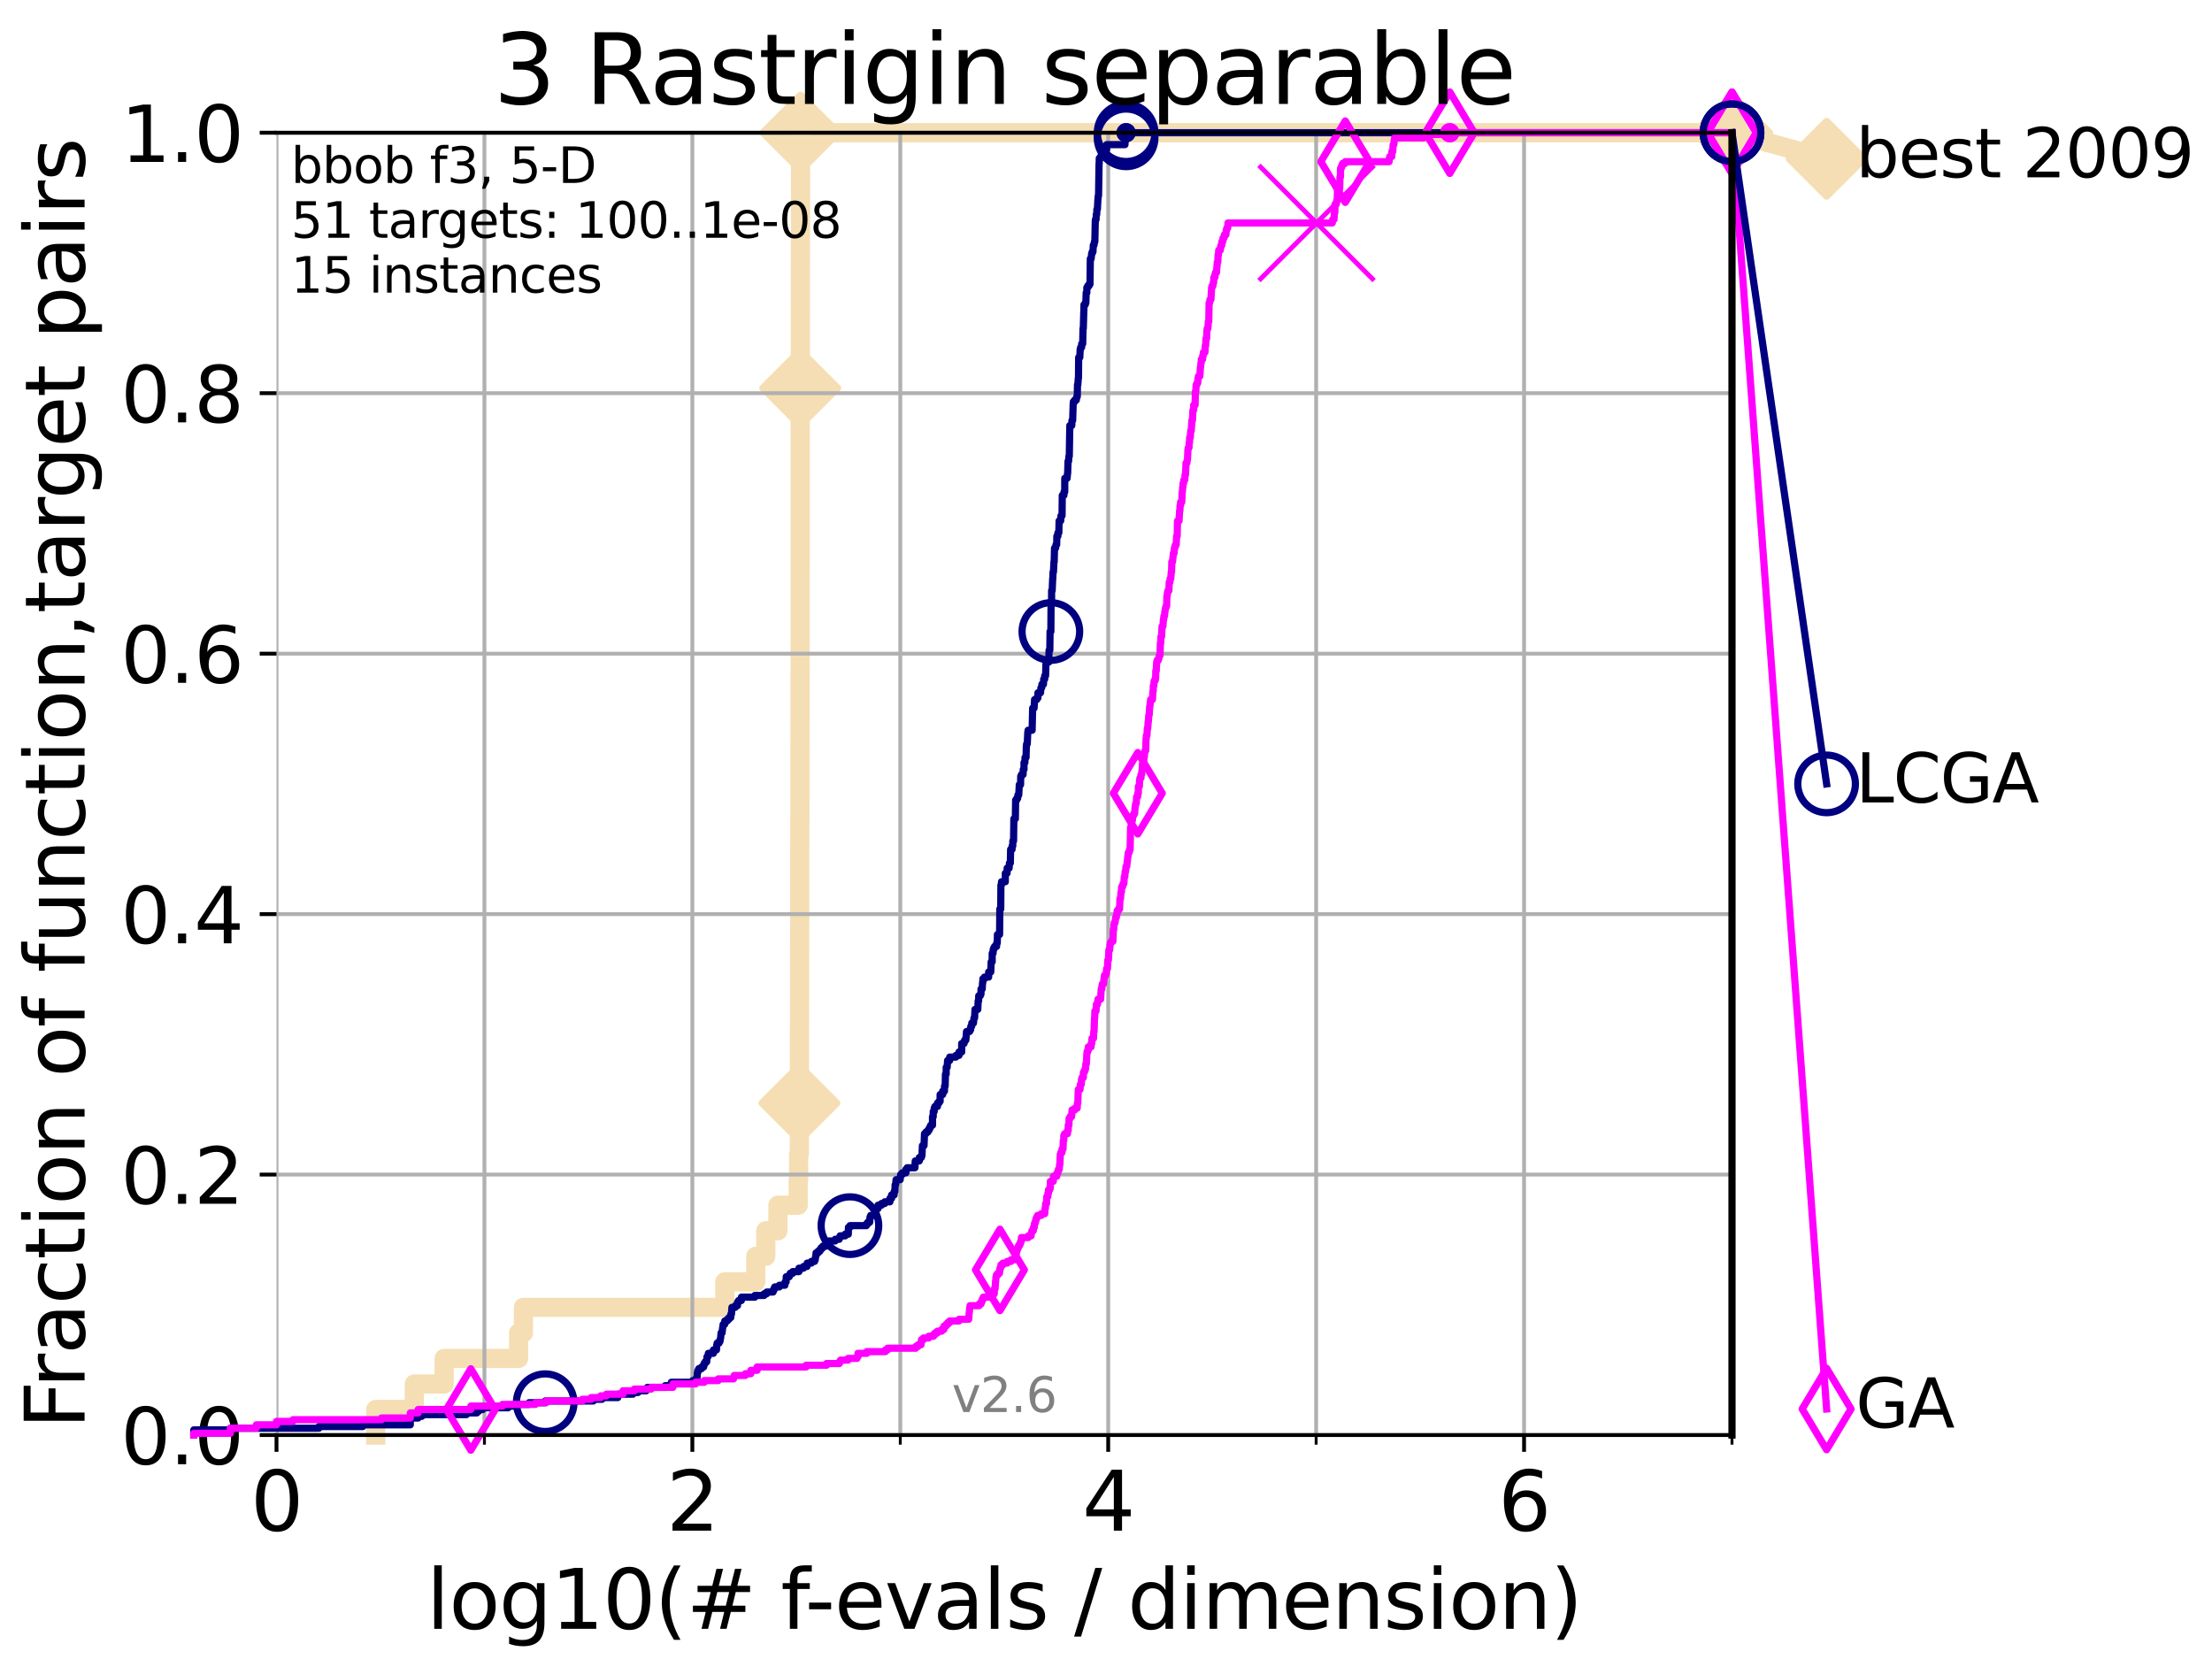 <?xml version="1.0" encoding="utf-8" standalone="no"?>
<!DOCTYPE svg PUBLIC "-//W3C//DTD SVG 1.1//EN"
  "http://www.w3.org/Graphics/SVG/1.1/DTD/svg11.dtd">
<svg xmlns:xlink="http://www.w3.org/1999/xlink" width="460.8pt" height="345.6pt" viewBox="0 0 460.8 345.6" xmlns="http://www.w3.org/2000/svg" version="1.1">
 <defs>
  <style type="text/css">*{stroke-linejoin: round; stroke-linecap: butt}</style>
 </defs>
 <g id="figure_1">
  <g id="patch_1">
   <path d="M 0 345.6 
L 460.8 345.6 
L 460.8 0 
L 0 0 
z
" style="fill: #ffffff"/>
  </g>
  <g id="axes_1">
   <g id="patch_2">
    <path d="M 57.6 298.944 
L 360.806 298.944 
L 360.806 27.648 
L 57.6 27.648 
z
" style="fill: #ffffff"/>
   </g>
   <g id="line2d_1">
    <path d="M 78.267 298.944 
L 78.267 293.624 
L 86.307 293.624 
L 86.307 288.305 
L 92.52 288.305 
L 92.52 282.985 
L 108.034 282.985 
L 108.034 277.666 
L 109.038 277.666 
L 109.038 272.346 
L 150.985 272.346 
L 150.985 267.027 
L 157.438 267.027 
L 157.438 261.707 
L 159.535 261.707 
L 159.535 256.388 
L 162.06 256.388 
L 162.06 251.068 
L 166.275 251.068 
L 166.275 245.749 
L 166.368 245.749 
L 166.368 240.429 
L 166.518 240.429 
L 166.518 235.11 
L 166.53 235.11 
L 166.53 229.79 
L 166.541 229.79 
L 166.541 213.832 
L 166.564 213.832 
L 166.564 208.512 
L 166.576 208.512 
L 166.576 197.873 
L 166.587 197.873 
L 166.587 192.553 
L 166.599 192.553 
L 166.599 176.595 
L 166.61 176.595 
L 166.61 171.275 
L 166.633 171.275 
L 166.633 165.956 
L 166.644 165.956 
L 166.644 155.317 
L 166.656 155.317 
L 166.656 149.997 
L 166.667 149.997 
L 166.667 139.358 
L 166.679 139.358 
L 166.679 118.08 
L 166.69 118.08 
L 166.69 107.441 
L 166.701 107.441 
L 166.701 80.843 
L 166.724 80.843 
L 166.724 64.885 
L 166.735 64.885 
L 166.735 54.246 
L 166.747 54.246 
L 166.747 48.926 
L 166.758 48.926 
L 166.758 32.968 
L 166.77 32.968 
L 166.77 27.648 
L 360.806 27.648 
" style="fill: none; stroke: #f5deb3; stroke-width: 4; stroke-linecap: square"/>
   </g>
   <g id="line2d_2">
    <defs>
     <path id="m71e6083449" d="M 0 7.778 
L 7.778 0 
L 0 -7.778 
L -7.778 0 
z
" style="stroke: #f5deb3; stroke-width: 1.5; stroke-linejoin: miter"/>
    </defs>
    <g>
     <use xlink:href="#m71e6083449" x="166.53" y="229.79" style="fill: #f5deb3; stroke: #f5deb3; stroke-width: 1.5; stroke-linejoin: miter"/>
     <use xlink:href="#m71e6083449" x="166.701" y="80.843" style="fill: #f5deb3; stroke: #f5deb3; stroke-width: 1.5; stroke-linejoin: miter"/>
     <use xlink:href="#m71e6083449" x="166.77" y="27.648" style="fill: #f5deb3; stroke: #f5deb3; stroke-width: 1.5; stroke-linejoin: miter"/>
     <use xlink:href="#m71e6083449" x="166.77" y="27.648" style="fill: #f5deb3; stroke: #f5deb3; stroke-width: 1.5; stroke-linejoin: miter"/>
     <use xlink:href="#m71e6083449" x="360.806" y="27.648" style="fill: #f5deb3; stroke: #f5deb3; stroke-width: 1.5; stroke-linejoin: miter"/>
    </g>
   </g>
   <g id="line2d_3">
    <path style="fill: none; stroke: #f5deb3; stroke-width: 4; stroke-linecap: square"/>
    <g/>
   </g>
   <g id="line2d_4">
    <path d="M 360.806 27.648 
L 380.515 33.074 
" style="fill: none; stroke: #f5deb3; stroke-width: 4; stroke-linecap: square"/>
    <g>
     <use xlink:href="#m71e6083449" x="360.806" y="27.648" style="fill: #f5deb3; stroke: #f5deb3; stroke-width: 1.5; stroke-linejoin: miter"/>
     <use xlink:href="#m71e6083449" x="380.515" y="33.074" style="fill: #f5deb3; stroke: #f5deb3; stroke-width: 1.5; stroke-linejoin: miter"/>
    </g>
   </g>
   <g id="matplotlib.axis_1">
    <g id="xtick_1">
     <g id="line2d_5">
      <path d="M 57.6 298.944 
L 57.6 27.648 
" clip-path="url(#pbdd9f77130)" style="fill: none; stroke: #b0b0b0; stroke-width: 0.8; stroke-linecap: square"/>
     </g>
     <g id="line2d_6">
      <defs>
       <path id="m3964f69b8d" d="M 0 0 
L 0 3.5 
" style="stroke: #000000; stroke-width: 0.8"/>
      </defs>
      <g>
       <use xlink:href="#m3964f69b8d" x="57.6" y="298.944" style="stroke: #000000; stroke-width: 0.8"/>
      </g>
     </g>
     <g id="text_1">
      <!-- 0 -->
      <g transform="translate(52.192 318.861)scale(0.17 -0.17)">
       <defs>
        <path id="DejaVuSans-30" d="M 2034 4250 
Q 1547 4250 1301 3770 
Q 1056 3291 1056 2328 
Q 1056 1369 1301 889 
Q 1547 409 2034 409 
Q 2525 409 2770 889 
Q 3016 1369 3016 2328 
Q 3016 3291 2770 3770 
Q 2525 4250 2034 4250 
z
M 2034 4750 
Q 2819 4750 3233 4129 
Q 3647 3509 3647 2328 
Q 3647 1150 3233 529 
Q 2819 -91 2034 -91 
Q 1250 -91 836 529 
Q 422 1150 422 2328 
Q 422 3509 836 4129 
Q 1250 4750 2034 4750 
z
" transform="scale(0.016)"/>
       </defs>
       <use xlink:href="#DejaVuSans-30"/>
      </g>
     </g>
    </g>
    <g id="xtick_2">
     <g id="line2d_7">
      <path d="M 144.23 298.944 
L 144.23 27.648 
" clip-path="url(#pbdd9f77130)" style="fill: none; stroke: #b0b0b0; stroke-width: 0.8; stroke-linecap: square"/>
     </g>
     <g id="line2d_8">
      <g>
       <use xlink:href="#m3964f69b8d" x="144.23" y="298.944" style="stroke: #000000; stroke-width: 0.8"/>
      </g>
     </g>
     <g id="text_2">
      <!-- 2 -->
      <g transform="translate(138.822 318.861)scale(0.17 -0.17)">
       <defs>
        <path id="DejaVuSans-32" d="M 1228 531 
L 3431 531 
L 3431 0 
L 469 0 
L 469 531 
Q 828 903 1448 1529 
Q 2069 2156 2228 2338 
Q 2531 2678 2651 2914 
Q 2772 3150 2772 3378 
Q 2772 3750 2511 3984 
Q 2250 4219 1831 4219 
Q 1534 4219 1204 4116 
Q 875 4013 500 3803 
L 500 4441 
Q 881 4594 1212 4672 
Q 1544 4750 1819 4750 
Q 2544 4750 2975 4387 
Q 3406 4025 3406 3419 
Q 3406 3131 3298 2873 
Q 3191 2616 2906 2266 
Q 2828 2175 2409 1742 
Q 1991 1309 1228 531 
z
" transform="scale(0.016)"/>
       </defs>
       <use xlink:href="#DejaVuSans-32"/>
      </g>
     </g>
    </g>
    <g id="xtick_3">
     <g id="line2d_9">
      <path d="M 230.861 298.944 
L 230.861 27.648 
" clip-path="url(#pbdd9f77130)" style="fill: none; stroke: #b0b0b0; stroke-width: 0.8; stroke-linecap: square"/>
     </g>
     <g id="line2d_10">
      <g>
       <use xlink:href="#m3964f69b8d" x="230.861" y="298.944" style="stroke: #000000; stroke-width: 0.8"/>
      </g>
     </g>
     <g id="text_3">
      <!-- 4 -->
      <g transform="translate(225.453 318.861)scale(0.17 -0.17)">
       <defs>
        <path id="DejaVuSans-34" d="M 2419 4116 
L 825 1625 
L 2419 1625 
L 2419 4116 
z
M 2253 4666 
L 3047 4666 
L 3047 1625 
L 3713 1625 
L 3713 1100 
L 3047 1100 
L 3047 0 
L 2419 0 
L 2419 1100 
L 313 1100 
L 313 1709 
L 2253 4666 
z
" transform="scale(0.016)"/>
       </defs>
       <use xlink:href="#DejaVuSans-34"/>
      </g>
     </g>
    </g>
    <g id="xtick_4">
     <g id="line2d_11">
      <path d="M 317.491 298.944 
L 317.491 27.648 
" clip-path="url(#pbdd9f77130)" style="fill: none; stroke: #b0b0b0; stroke-width: 0.8; stroke-linecap: square"/>
     </g>
     <g id="line2d_12">
      <g>
       <use xlink:href="#m3964f69b8d" x="317.491" y="298.944" style="stroke: #000000; stroke-width: 0.8"/>
      </g>
     </g>
     <g id="text_4">
      <!-- 6 -->
      <g transform="translate(312.083 318.861)scale(0.17 -0.17)">
       <defs>
        <path id="DejaVuSans-36" d="M 2113 2584 
Q 1688 2584 1439 2293 
Q 1191 2003 1191 1497 
Q 1191 994 1439 701 
Q 1688 409 2113 409 
Q 2538 409 2786 701 
Q 3034 994 3034 1497 
Q 3034 2003 2786 2293 
Q 2538 2584 2113 2584 
z
M 3366 4563 
L 3366 3988 
Q 3128 4100 2886 4159 
Q 2644 4219 2406 4219 
Q 1781 4219 1451 3797 
Q 1122 3375 1075 2522 
Q 1259 2794 1537 2939 
Q 1816 3084 2150 3084 
Q 2853 3084 3261 2657 
Q 3669 2231 3669 1497 
Q 3669 778 3244 343 
Q 2819 -91 2113 -91 
Q 1303 -91 875 529 
Q 447 1150 447 2328 
Q 447 3434 972 4092 
Q 1497 4750 2381 4750 
Q 2619 4750 2861 4703 
Q 3103 4656 3366 4563 
z
" transform="scale(0.016)"/>
       </defs>
       <use xlink:href="#DejaVuSans-36"/>
      </g>
     </g>
    </g>
    <g id="xtick_5">
     <g id="line2d_13">
      <path d="M 100.915 298.944 
L 100.915 27.648 
" clip-path="url(#pbdd9f77130)" style="fill: none; stroke: #b0b0b0; stroke-width: 0.8; stroke-linecap: square"/>
     </g>
     <g id="line2d_14">
      <defs>
       <path id="m456596bc27" d="M 0 0 
L 0 2 
" style="stroke: #000000; stroke-width: 0.6"/>
      </defs>
      <g>
       <use xlink:href="#m456596bc27" x="100.915" y="298.944" style="stroke: #000000; stroke-width: 0.6"/>
      </g>
     </g>
    </g>
    <g id="xtick_6">
     <g id="line2d_15">
      <path d="M 187.546 298.944 
L 187.546 27.648 
" clip-path="url(#pbdd9f77130)" style="fill: none; stroke: #b0b0b0; stroke-width: 0.8; stroke-linecap: square"/>
     </g>
     <g id="line2d_16">
      <g>
       <use xlink:href="#m456596bc27" x="187.546" y="298.944" style="stroke: #000000; stroke-width: 0.6"/>
      </g>
     </g>
    </g>
    <g id="xtick_7">
     <g id="line2d_17">
      <path d="M 274.176 298.944 
L 274.176 27.648 
" clip-path="url(#pbdd9f77130)" style="fill: none; stroke: #b0b0b0; stroke-width: 0.8; stroke-linecap: square"/>
     </g>
     <g id="line2d_18">
      <g>
       <use xlink:href="#m456596bc27" x="274.176" y="298.944" style="stroke: #000000; stroke-width: 0.6"/>
      </g>
     </g>
    </g>
    <g id="xtick_8">
     <g id="line2d_19">
      <path d="M 360.806 298.944 
L 360.806 27.648 
" clip-path="url(#pbdd9f77130)" style="fill: none; stroke: #b0b0b0; stroke-width: 0.8; stroke-linecap: square"/>
     </g>
     <g id="line2d_20">
      <g>
       <use xlink:href="#m456596bc27" x="360.806" y="298.944" style="stroke: #000000; stroke-width: 0.6"/>
      </g>
     </g>
    </g>
    <g id="text_5">
     <!-- log10(# f-evals / dimension) -->
     <g transform="translate(88.823 339.314)scale(0.17 -0.17)">
      <defs>
       <path id="DejaVuSans-6c" d="M 603 4863 
L 1178 4863 
L 1178 0 
L 603 0 
L 603 4863 
z
" transform="scale(0.016)"/>
       <path id="DejaVuSans-6f" d="M 1959 3097 
Q 1497 3097 1228 2736 
Q 959 2375 959 1747 
Q 959 1119 1226 758 
Q 1494 397 1959 397 
Q 2419 397 2687 759 
Q 2956 1122 2956 1747 
Q 2956 2369 2687 2733 
Q 2419 3097 1959 3097 
z
M 1959 3584 
Q 2709 3584 3137 3096 
Q 3566 2609 3566 1747 
Q 3566 888 3137 398 
Q 2709 -91 1959 -91 
Q 1206 -91 779 398 
Q 353 888 353 1747 
Q 353 2609 779 3096 
Q 1206 3584 1959 3584 
z
" transform="scale(0.016)"/>
       <path id="DejaVuSans-67" d="M 2906 1791 
Q 2906 2416 2648 2759 
Q 2391 3103 1925 3103 
Q 1463 3103 1205 2759 
Q 947 2416 947 1791 
Q 947 1169 1205 825 
Q 1463 481 1925 481 
Q 2391 481 2648 825 
Q 2906 1169 2906 1791 
z
M 3481 434 
Q 3481 -459 3084 -895 
Q 2688 -1331 1869 -1331 
Q 1566 -1331 1297 -1286 
Q 1028 -1241 775 -1147 
L 775 -588 
Q 1028 -725 1275 -790 
Q 1522 -856 1778 -856 
Q 2344 -856 2625 -561 
Q 2906 -266 2906 331 
L 2906 616 
Q 2728 306 2450 153 
Q 2172 0 1784 0 
Q 1141 0 747 490 
Q 353 981 353 1791 
Q 353 2603 747 3093 
Q 1141 3584 1784 3584 
Q 2172 3584 2450 3431 
Q 2728 3278 2906 2969 
L 2906 3500 
L 3481 3500 
L 3481 434 
z
" transform="scale(0.016)"/>
       <path id="DejaVuSans-31" d="M 794 531 
L 1825 531 
L 1825 4091 
L 703 3866 
L 703 4441 
L 1819 4666 
L 2450 4666 
L 2450 531 
L 3481 531 
L 3481 0 
L 794 0 
L 794 531 
z
" transform="scale(0.016)"/>
       <path id="DejaVuSans-28" d="M 1984 4856 
Q 1566 4138 1362 3434 
Q 1159 2731 1159 2009 
Q 1159 1288 1364 580 
Q 1569 -128 1984 -844 
L 1484 -844 
Q 1016 -109 783 600 
Q 550 1309 550 2009 
Q 550 2706 781 3412 
Q 1013 4119 1484 4856 
L 1984 4856 
z
" transform="scale(0.016)"/>
       <path id="DejaVuSans-23" d="M 3272 2816 
L 2363 2816 
L 2100 1772 
L 3016 1772 
L 3272 2816 
z
M 2803 4594 
L 2478 3297 
L 3391 3297 
L 3719 4594 
L 4219 4594 
L 3897 3297 
L 4872 3297 
L 4872 2816 
L 3775 2816 
L 3519 1772 
L 4513 1772 
L 4513 1294 
L 3397 1294 
L 3072 0 
L 2572 0 
L 2894 1294 
L 1978 1294 
L 1656 0 
L 1153 0 
L 1478 1294 
L 494 1294 
L 494 1772 
L 1594 1772 
L 1856 2816 
L 850 2816 
L 850 3297 
L 1978 3297 
L 2297 4594 
L 2803 4594 
z
" transform="scale(0.016)"/>
       <path id="DejaVuSans-20" transform="scale(0.016)"/>
       <path id="DejaVuSans-66" d="M 2375 4863 
L 2375 4384 
L 1825 4384 
Q 1516 4384 1395 4259 
Q 1275 4134 1275 3809 
L 1275 3500 
L 2222 3500 
L 2222 3053 
L 1275 3053 
L 1275 0 
L 697 0 
L 697 3053 
L 147 3053 
L 147 3500 
L 697 3500 
L 697 3744 
Q 697 4328 969 4595 
Q 1241 4863 1831 4863 
L 2375 4863 
z
" transform="scale(0.016)"/>
       <path id="DejaVuSans-2d" d="M 313 2009 
L 1997 2009 
L 1997 1497 
L 313 1497 
L 313 2009 
z
" transform="scale(0.016)"/>
       <path id="DejaVuSans-65" d="M 3597 1894 
L 3597 1613 
L 953 1613 
Q 991 1019 1311 708 
Q 1631 397 2203 397 
Q 2534 397 2845 478 
Q 3156 559 3463 722 
L 3463 178 
Q 3153 47 2828 -22 
Q 2503 -91 2169 -91 
Q 1331 -91 842 396 
Q 353 884 353 1716 
Q 353 2575 817 3079 
Q 1281 3584 2069 3584 
Q 2775 3584 3186 3129 
Q 3597 2675 3597 1894 
z
M 3022 2063 
Q 3016 2534 2758 2815 
Q 2500 3097 2075 3097 
Q 1594 3097 1305 2825 
Q 1016 2553 972 2059 
L 3022 2063 
z
" transform="scale(0.016)"/>
       <path id="DejaVuSans-76" d="M 191 3500 
L 800 3500 
L 1894 563 
L 2988 3500 
L 3597 3500 
L 2284 0 
L 1503 0 
L 191 3500 
z
" transform="scale(0.016)"/>
       <path id="DejaVuSans-61" d="M 2194 1759 
Q 1497 1759 1228 1600 
Q 959 1441 959 1056 
Q 959 750 1161 570 
Q 1363 391 1709 391 
Q 2188 391 2477 730 
Q 2766 1069 2766 1631 
L 2766 1759 
L 2194 1759 
z
M 3341 1997 
L 3341 0 
L 2766 0 
L 2766 531 
Q 2569 213 2275 61 
Q 1981 -91 1556 -91 
Q 1019 -91 701 211 
Q 384 513 384 1019 
Q 384 1609 779 1909 
Q 1175 2209 1959 2209 
L 2766 2209 
L 2766 2266 
Q 2766 2663 2505 2880 
Q 2244 3097 1772 3097 
Q 1472 3097 1187 3025 
Q 903 2953 641 2809 
L 641 3341 
Q 956 3463 1253 3523 
Q 1550 3584 1831 3584 
Q 2591 3584 2966 3190 
Q 3341 2797 3341 1997 
z
" transform="scale(0.016)"/>
       <path id="DejaVuSans-73" d="M 2834 3397 
L 2834 2853 
Q 2591 2978 2328 3040 
Q 2066 3103 1784 3103 
Q 1356 3103 1142 2972 
Q 928 2841 928 2578 
Q 928 2378 1081 2264 
Q 1234 2150 1697 2047 
L 1894 2003 
Q 2506 1872 2764 1633 
Q 3022 1394 3022 966 
Q 3022 478 2636 193 
Q 2250 -91 1575 -91 
Q 1294 -91 989 -36 
Q 684 19 347 128 
L 347 722 
Q 666 556 975 473 
Q 1284 391 1588 391 
Q 1994 391 2212 530 
Q 2431 669 2431 922 
Q 2431 1156 2273 1281 
Q 2116 1406 1581 1522 
L 1381 1569 
Q 847 1681 609 1914 
Q 372 2147 372 2553 
Q 372 3047 722 3315 
Q 1072 3584 1716 3584 
Q 2034 3584 2315 3537 
Q 2597 3491 2834 3397 
z
" transform="scale(0.016)"/>
       <path id="DejaVuSans-2f" d="M 1625 4666 
L 2156 4666 
L 531 -594 
L 0 -594 
L 1625 4666 
z
" transform="scale(0.016)"/>
       <path id="DejaVuSans-64" d="M 2906 2969 
L 2906 4863 
L 3481 4863 
L 3481 0 
L 2906 0 
L 2906 525 
Q 2725 213 2448 61 
Q 2172 -91 1784 -91 
Q 1150 -91 751 415 
Q 353 922 353 1747 
Q 353 2572 751 3078 
Q 1150 3584 1784 3584 
Q 2172 3584 2448 3432 
Q 2725 3281 2906 2969 
z
M 947 1747 
Q 947 1113 1208 752 
Q 1469 391 1925 391 
Q 2381 391 2643 752 
Q 2906 1113 2906 1747 
Q 2906 2381 2643 2742 
Q 2381 3103 1925 3103 
Q 1469 3103 1208 2742 
Q 947 2381 947 1747 
z
" transform="scale(0.016)"/>
       <path id="DejaVuSans-69" d="M 603 3500 
L 1178 3500 
L 1178 0 
L 603 0 
L 603 3500 
z
M 603 4863 
L 1178 4863 
L 1178 4134 
L 603 4134 
L 603 4863 
z
" transform="scale(0.016)"/>
       <path id="DejaVuSans-6d" d="M 3328 2828 
Q 3544 3216 3844 3400 
Q 4144 3584 4550 3584 
Q 5097 3584 5394 3201 
Q 5691 2819 5691 2113 
L 5691 0 
L 5113 0 
L 5113 2094 
Q 5113 2597 4934 2840 
Q 4756 3084 4391 3084 
Q 3944 3084 3684 2787 
Q 3425 2491 3425 1978 
L 3425 0 
L 2847 0 
L 2847 2094 
Q 2847 2600 2669 2842 
Q 2491 3084 2119 3084 
Q 1678 3084 1418 2786 
Q 1159 2488 1159 1978 
L 1159 0 
L 581 0 
L 581 3500 
L 1159 3500 
L 1159 2956 
Q 1356 3278 1631 3431 
Q 1906 3584 2284 3584 
Q 2666 3584 2933 3390 
Q 3200 3197 3328 2828 
z
" transform="scale(0.016)"/>
       <path id="DejaVuSans-6e" d="M 3513 2113 
L 3513 0 
L 2938 0 
L 2938 2094 
Q 2938 2591 2744 2837 
Q 2550 3084 2163 3084 
Q 1697 3084 1428 2787 
Q 1159 2491 1159 1978 
L 1159 0 
L 581 0 
L 581 3500 
L 1159 3500 
L 1159 2956 
Q 1366 3272 1645 3428 
Q 1925 3584 2291 3584 
Q 2894 3584 3203 3211 
Q 3513 2838 3513 2113 
z
" transform="scale(0.016)"/>
       <path id="DejaVuSans-29" d="M 513 4856 
L 1013 4856 
Q 1481 4119 1714 3412 
Q 1947 2706 1947 2009 
Q 1947 1309 1714 600 
Q 1481 -109 1013 -844 
L 513 -844 
Q 928 -128 1133 580 
Q 1338 1288 1338 2009 
Q 1338 2731 1133 3434 
Q 928 4138 513 4856 
z
" transform="scale(0.016)"/>
      </defs>
      <use xlink:href="#DejaVuSans-6c"/>
      <use xlink:href="#DejaVuSans-6f" x="27.783"/>
      <use xlink:href="#DejaVuSans-67" x="88.965"/>
      <use xlink:href="#DejaVuSans-31" x="152.441"/>
      <use xlink:href="#DejaVuSans-30" x="216.064"/>
      <use xlink:href="#DejaVuSans-28" x="279.688"/>
      <use xlink:href="#DejaVuSans-23" x="318.701"/>
      <use xlink:href="#DejaVuSans-20" x="402.49"/>
      <use xlink:href="#DejaVuSans-66" x="434.277"/>
      <use xlink:href="#DejaVuSans-2d" x="463.982"/>
      <use xlink:href="#DejaVuSans-65" x="500.066"/>
      <use xlink:href="#DejaVuSans-76" x="561.59"/>
      <use xlink:href="#DejaVuSans-61" x="620.77"/>
      <use xlink:href="#DejaVuSans-6c" x="682.049"/>
      <use xlink:href="#DejaVuSans-73" x="709.832"/>
      <use xlink:href="#DejaVuSans-20" x="761.932"/>
      <use xlink:href="#DejaVuSans-2f" x="793.719"/>
      <use xlink:href="#DejaVuSans-20" x="827.41"/>
      <use xlink:href="#DejaVuSans-64" x="859.197"/>
      <use xlink:href="#DejaVuSans-69" x="922.674"/>
      <use xlink:href="#DejaVuSans-6d" x="950.457"/>
      <use xlink:href="#DejaVuSans-65" x="1047.869"/>
      <use xlink:href="#DejaVuSans-6e" x="1109.393"/>
      <use xlink:href="#DejaVuSans-73" x="1172.771"/>
      <use xlink:href="#DejaVuSans-69" x="1224.871"/>
      <use xlink:href="#DejaVuSans-6f" x="1252.654"/>
      <use xlink:href="#DejaVuSans-6e" x="1313.836"/>
      <use xlink:href="#DejaVuSans-29" x="1377.215"/>
     </g>
    </g>
   </g>
   <g id="matplotlib.axis_2">
    <g id="ytick_1">
     <g id="line2d_21">
      <path d="M 57.6 298.944 
L 360.806 298.944 
" clip-path="url(#pbdd9f77130)" style="fill: none; stroke: #b0b0b0; stroke-width: 0.8; stroke-linecap: square"/>
     </g>
     <g id="line2d_22">
      <defs>
       <path id="m4b654f87a9" d="M 0 0 
L -3.5 0 
" style="stroke: #000000; stroke-width: 0.8"/>
      </defs>
      <g>
       <use xlink:href="#m4b654f87a9" x="57.6" y="298.944" style="stroke: #000000; stroke-width: 0.8"/>
      </g>
     </g>
     <g id="text_6">
      <!-- 0.0 -->
      <g transform="translate(25.155 305.023)scale(0.16 -0.16)">
       <defs>
        <path id="DejaVuSans-2e" d="M 684 794 
L 1344 794 
L 1344 0 
L 684 0 
L 684 794 
z
" transform="scale(0.016)"/>
       </defs>
       <use xlink:href="#DejaVuSans-30"/>
       <use xlink:href="#DejaVuSans-2e" x="63.623"/>
       <use xlink:href="#DejaVuSans-30" x="95.41"/>
      </g>
     </g>
    </g>
    <g id="ytick_2">
     <g id="line2d_23">
      <path d="M 57.6 244.685 
L 360.806 244.685 
" clip-path="url(#pbdd9f77130)" style="fill: none; stroke: #b0b0b0; stroke-width: 0.8; stroke-linecap: square"/>
     </g>
     <g id="line2d_24">
      <g>
       <use xlink:href="#m4b654f87a9" x="57.6" y="244.685" style="stroke: #000000; stroke-width: 0.8"/>
      </g>
     </g>
     <g id="text_7">
      <!-- 0.2 -->
      <g transform="translate(25.155 250.764)scale(0.16 -0.16)">
       <use xlink:href="#DejaVuSans-30"/>
       <use xlink:href="#DejaVuSans-2e" x="63.623"/>
       <use xlink:href="#DejaVuSans-32" x="95.41"/>
      </g>
     </g>
    </g>
    <g id="ytick_3">
     <g id="line2d_25">
      <path d="M 57.6 190.426 
L 360.806 190.426 
" clip-path="url(#pbdd9f77130)" style="fill: none; stroke: #b0b0b0; stroke-width: 0.8; stroke-linecap: square"/>
     </g>
     <g id="line2d_26">
      <g>
       <use xlink:href="#m4b654f87a9" x="57.6" y="190.426" style="stroke: #000000; stroke-width: 0.8"/>
      </g>
     </g>
     <g id="text_8">
      <!-- 0.4 -->
      <g transform="translate(25.155 196.504)scale(0.16 -0.16)">
       <use xlink:href="#DejaVuSans-30"/>
       <use xlink:href="#DejaVuSans-2e" x="63.623"/>
       <use xlink:href="#DejaVuSans-34" x="95.41"/>
      </g>
     </g>
    </g>
    <g id="ytick_4">
     <g id="line2d_27">
      <path d="M 57.6 136.166 
L 360.806 136.166 
" clip-path="url(#pbdd9f77130)" style="fill: none; stroke: #b0b0b0; stroke-width: 0.8; stroke-linecap: square"/>
     </g>
     <g id="line2d_28">
      <g>
       <use xlink:href="#m4b654f87a9" x="57.6" y="136.166" style="stroke: #000000; stroke-width: 0.8"/>
      </g>
     </g>
     <g id="text_9">
      <!-- 0.6 -->
      <g transform="translate(25.155 142.245)scale(0.16 -0.16)">
       <use xlink:href="#DejaVuSans-30"/>
       <use xlink:href="#DejaVuSans-2e" x="63.623"/>
       <use xlink:href="#DejaVuSans-36" x="95.41"/>
      </g>
     </g>
    </g>
    <g id="ytick_5">
     <g id="line2d_29">
      <path d="M 57.6 81.907 
L 360.806 81.907 
" clip-path="url(#pbdd9f77130)" style="fill: none; stroke: #b0b0b0; stroke-width: 0.8; stroke-linecap: square"/>
     </g>
     <g id="line2d_30">
      <g>
       <use xlink:href="#m4b654f87a9" x="57.6" y="81.907" style="stroke: #000000; stroke-width: 0.8"/>
      </g>
     </g>
     <g id="text_10">
      <!-- 0.8 -->
      <g transform="translate(25.155 87.986)scale(0.16 -0.16)">
       <defs>
        <path id="DejaVuSans-38" d="M 2034 2216 
Q 1584 2216 1326 1975 
Q 1069 1734 1069 1313 
Q 1069 891 1326 650 
Q 1584 409 2034 409 
Q 2484 409 2743 651 
Q 3003 894 3003 1313 
Q 3003 1734 2745 1975 
Q 2488 2216 2034 2216 
z
M 1403 2484 
Q 997 2584 770 2862 
Q 544 3141 544 3541 
Q 544 4100 942 4425 
Q 1341 4750 2034 4750 
Q 2731 4750 3128 4425 
Q 3525 4100 3525 3541 
Q 3525 3141 3298 2862 
Q 3072 2584 2669 2484 
Q 3125 2378 3379 2068 
Q 3634 1759 3634 1313 
Q 3634 634 3220 271 
Q 2806 -91 2034 -91 
Q 1263 -91 848 271 
Q 434 634 434 1313 
Q 434 1759 690 2068 
Q 947 2378 1403 2484 
z
M 1172 3481 
Q 1172 3119 1398 2916 
Q 1625 2713 2034 2713 
Q 2441 2713 2670 2916 
Q 2900 3119 2900 3481 
Q 2900 3844 2670 4047 
Q 2441 4250 2034 4250 
Q 1625 4250 1398 4047 
Q 1172 3844 1172 3481 
z
" transform="scale(0.016)"/>
       </defs>
       <use xlink:href="#DejaVuSans-30"/>
       <use xlink:href="#DejaVuSans-2e" x="63.623"/>
       <use xlink:href="#DejaVuSans-38" x="95.41"/>
      </g>
     </g>
    </g>
    <g id="ytick_6">
     <g id="line2d_31">
      <path d="M 57.6 27.648 
L 360.806 27.648 
" clip-path="url(#pbdd9f77130)" style="fill: none; stroke: #b0b0b0; stroke-width: 0.8; stroke-linecap: square"/>
     </g>
     <g id="line2d_32">
      <g>
       <use xlink:href="#m4b654f87a9" x="57.6" y="27.648" style="stroke: #000000; stroke-width: 0.8"/>
      </g>
     </g>
     <g id="text_11">
      <!-- 1.0 -->
      <g transform="translate(25.155 33.727)scale(0.16 -0.16)">
       <use xlink:href="#DejaVuSans-31"/>
       <use xlink:href="#DejaVuSans-2e" x="63.623"/>
       <use xlink:href="#DejaVuSans-30" x="95.41"/>
      </g>
     </g>
    </g>
    <g id="text_12">
     <!-- Fraction of function,target pairs -->
     <g transform="translate(17.62 297.681)rotate(-90)scale(0.17 -0.17)">
      <defs>
       <path id="DejaVuSans-46" d="M 628 4666 
L 3309 4666 
L 3309 4134 
L 1259 4134 
L 1259 2759 
L 3109 2759 
L 3109 2228 
L 1259 2228 
L 1259 0 
L 628 0 
L 628 4666 
z
" transform="scale(0.016)"/>
       <path id="DejaVuSans-72" d="M 2631 2963 
Q 2534 3019 2420 3045 
Q 2306 3072 2169 3072 
Q 1681 3072 1420 2755 
Q 1159 2438 1159 1844 
L 1159 0 
L 581 0 
L 581 3500 
L 1159 3500 
L 1159 2956 
Q 1341 3275 1631 3429 
Q 1922 3584 2338 3584 
Q 2397 3584 2469 3576 
Q 2541 3569 2628 3553 
L 2631 2963 
z
" transform="scale(0.016)"/>
       <path id="DejaVuSans-63" d="M 3122 3366 
L 3122 2828 
Q 2878 2963 2633 3030 
Q 2388 3097 2138 3097 
Q 1578 3097 1268 2742 
Q 959 2388 959 1747 
Q 959 1106 1268 751 
Q 1578 397 2138 397 
Q 2388 397 2633 464 
Q 2878 531 3122 666 
L 3122 134 
Q 2881 22 2623 -34 
Q 2366 -91 2075 -91 
Q 1284 -91 818 406 
Q 353 903 353 1747 
Q 353 2603 823 3093 
Q 1294 3584 2113 3584 
Q 2378 3584 2631 3529 
Q 2884 3475 3122 3366 
z
" transform="scale(0.016)"/>
       <path id="DejaVuSans-74" d="M 1172 4494 
L 1172 3500 
L 2356 3500 
L 2356 3053 
L 1172 3053 
L 1172 1153 
Q 1172 725 1289 603 
Q 1406 481 1766 481 
L 2356 481 
L 2356 0 
L 1766 0 
Q 1100 0 847 248 
Q 594 497 594 1153 
L 594 3053 
L 172 3053 
L 172 3500 
L 594 3500 
L 594 4494 
L 1172 4494 
z
" transform="scale(0.016)"/>
       <path id="DejaVuSans-75" d="M 544 1381 
L 544 3500 
L 1119 3500 
L 1119 1403 
Q 1119 906 1312 657 
Q 1506 409 1894 409 
Q 2359 409 2629 706 
Q 2900 1003 2900 1516 
L 2900 3500 
L 3475 3500 
L 3475 0 
L 2900 0 
L 2900 538 
Q 2691 219 2414 64 
Q 2138 -91 1772 -91 
Q 1169 -91 856 284 
Q 544 659 544 1381 
z
M 1991 3584 
L 1991 3584 
z
" transform="scale(0.016)"/>
       <path id="DejaVuSans-2c" d="M 750 794 
L 1409 794 
L 1409 256 
L 897 -744 
L 494 -744 
L 750 256 
L 750 794 
z
" transform="scale(0.016)"/>
       <path id="DejaVuSans-70" d="M 1159 525 
L 1159 -1331 
L 581 -1331 
L 581 3500 
L 1159 3500 
L 1159 2969 
Q 1341 3281 1617 3432 
Q 1894 3584 2278 3584 
Q 2916 3584 3314 3078 
Q 3713 2572 3713 1747 
Q 3713 922 3314 415 
Q 2916 -91 2278 -91 
Q 1894 -91 1617 61 
Q 1341 213 1159 525 
z
M 3116 1747 
Q 3116 2381 2855 2742 
Q 2594 3103 2138 3103 
Q 1681 3103 1420 2742 
Q 1159 2381 1159 1747 
Q 1159 1113 1420 752 
Q 1681 391 2138 391 
Q 2594 391 2855 752 
Q 3116 1113 3116 1747 
z
" transform="scale(0.016)"/>
      </defs>
      <use xlink:href="#DejaVuSans-46"/>
      <use xlink:href="#DejaVuSans-72" x="50.27"/>
      <use xlink:href="#DejaVuSans-61" x="91.383"/>
      <use xlink:href="#DejaVuSans-63" x="152.662"/>
      <use xlink:href="#DejaVuSans-74" x="207.643"/>
      <use xlink:href="#DejaVuSans-69" x="246.852"/>
      <use xlink:href="#DejaVuSans-6f" x="274.635"/>
      <use xlink:href="#DejaVuSans-6e" x="335.816"/>
      <use xlink:href="#DejaVuSans-20" x="399.195"/>
      <use xlink:href="#DejaVuSans-6f" x="430.982"/>
      <use xlink:href="#DejaVuSans-66" x="492.164"/>
      <use xlink:href="#DejaVuSans-20" x="527.369"/>
      <use xlink:href="#DejaVuSans-66" x="559.156"/>
      <use xlink:href="#DejaVuSans-75" x="594.361"/>
      <use xlink:href="#DejaVuSans-6e" x="657.74"/>
      <use xlink:href="#DejaVuSans-63" x="721.119"/>
      <use xlink:href="#DejaVuSans-74" x="776.1"/>
      <use xlink:href="#DejaVuSans-69" x="815.309"/>
      <use xlink:href="#DejaVuSans-6f" x="843.092"/>
      <use xlink:href="#DejaVuSans-6e" x="904.273"/>
      <use xlink:href="#DejaVuSans-2c" x="967.652"/>
      <use xlink:href="#DejaVuSans-74" x="999.439"/>
      <use xlink:href="#DejaVuSans-61" x="1038.648"/>
      <use xlink:href="#DejaVuSans-72" x="1099.928"/>
      <use xlink:href="#DejaVuSans-67" x="1139.291"/>
      <use xlink:href="#DejaVuSans-65" x="1202.768"/>
      <use xlink:href="#DejaVuSans-74" x="1264.291"/>
      <use xlink:href="#DejaVuSans-20" x="1303.5"/>
      <use xlink:href="#DejaVuSans-70" x="1335.287"/>
      <use xlink:href="#DejaVuSans-61" x="1398.764"/>
      <use xlink:href="#DejaVuSans-69" x="1460.043"/>
      <use xlink:href="#DejaVuSans-72" x="1487.826"/>
      <use xlink:href="#DejaVuSans-73" x="1528.939"/>
     </g>
    </g>
   </g>
   <g id="line2d_33">
    <defs>
     <path id="mafff563c75" d="M 0 1.5 
C 0.398 1.5 0.779 1.342 1.061 1.061 
C 1.342 0.779 1.5 0.398 1.5 0 
C 1.5 -0.398 1.342 -0.779 1.061 -1.061 
C 0.779 -1.342 0.398 -1.5 0 -1.5 
C -0.398 -1.5 -0.779 -1.342 -1.061 -1.061 
C -1.342 -0.779 -1.5 -0.398 -1.5 0 
C -1.5 0.398 -1.342 0.779 -1.061 1.061 
C -0.779 1.342 -0.398 1.5 0 1.5 
z
" style="stroke: #f5deb3"/>
    </defs>
    <g>
     <use xlink:href="#mafff563c75" x="166.77" y="27.648" style="fill: #f5deb3; stroke: #f5deb3"/>
     <use xlink:href="#mafff563c75" x="166.77" y="27.648" style="fill: #f5deb3; stroke: #f5deb3"/>
    </g>
   </g>
   <g id="line2d_34">
    <defs>
     <path id="m767b922cb1" d="M 0 1.5 
C 0.398 1.5 0.779 1.342 1.061 1.061 
C 1.342 0.779 1.5 0.398 1.5 0 
C 1.5 -0.398 1.342 -0.779 1.061 -1.061 
C 0.779 -1.342 0.398 -1.5 0 -1.5 
C -0.398 -1.5 -0.779 -1.342 -1.061 -1.061 
C -1.342 -0.779 -1.5 -0.398 -1.5 0 
C -1.5 0.398 -1.342 0.779 -1.061 1.061 
C -0.779 1.342 -0.398 1.5 0 1.5 
z
" style="stroke: #000080"/>
    </defs>
    <g>
     <use xlink:href="#m767b922cb1" x="234.586" y="27.648" style="fill: #000080; stroke: #000080"/>
     <use xlink:href="#m767b922cb1" x="234.586" y="27.648" style="fill: #000080; stroke: #000080"/>
    </g>
   </g>
   <g id="line2d_35">
    <path d="M 40.363 298.944 
L 40.363 297.88 
L 47.991 297.88 
L 47.991 297.525 
L 66.441 297.525 
L 66.441 297.171 
L 75.575 297.171 
L 75.575 296.816 
L 85.471 296.816 
L 85.471 295.398 
L 87.108 295.398 
L 87.108 295.043 
L 87.876 295.043 
L 87.876 294.688 
L 97.182 294.688 
L 97.182 294.334 
L 99.347 294.334 
L 99.347 293.979 
L 99.751 293.979 
L 99.751 293.624 
L 100.535 293.624 
L 100.535 293.27 
L 105.851 293.27 
L 105.851 292.915 
L 107.245 292.915 
L 107.245 292.561 
L 110.221 292.561 
L 110.221 292.206 
L 113.574 292.206 
L 113.574 291.851 
L 123.601 291.851 
L 123.601 291.497 
L 125.425 291.497 
L 125.425 291.142 
L 128.701 291.142 
L 128.701 290.433 
L 131.857 290.433 
L 131.857 290.078 
L 132.916 290.078 
L 132.916 289.723 
L 134.621 289.723 
L 134.621 289.369 
L 134.87 289.369 
L 134.87 289.014 
L 138.566 289.014 
L 138.566 288.66 
L 139.844 288.66 
L 139.844 287.95 
L 144.305 287.95 
L 144.305 287.596 
L 144.932 287.596 
L 144.932 287.241 
L 145.184 287.241 
L 145.291 285.822 
L 145.397 285.822 
L 145.397 285.468 
L 145.573 285.468 
L 145.573 285.113 
L 146.16 285.113 
L 146.16 284.759 
L 146.596 284.759 
L 146.662 284.049 
L 146.892 284.049 
L 146.892 283.695 
L 147.216 283.695 
L 147.28 282.631 
L 147.503 282.631 
L 147.566 281.922 
L 148.608 281.922 
L 148.608 281.212 
L 149.253 281.212 
L 149.31 280.148 
L 149.396 280.148 
L 149.396 279.794 
L 149.792 279.794 
L 149.792 279.439 
L 149.987 279.439 
L 150.097 278.73 
L 150.125 278.73 
L 150.207 277.666 
L 150.425 277.666 
L 150.533 276.602 
L 150.56 276.602 
L 150.64 275.893 
L 150.959 275.893 
L 150.985 275.183 
L 151.503 275.183 
L 151.503 274.829 
L 151.858 274.829 
L 151.858 274.474 
L 152.23 274.474 
L 152.255 273.765 
L 152.377 273.765 
L 152.475 272.346 
L 153.166 272.346 
L 153.166 271.992 
L 153.628 271.992 
L 153.628 271.282 
L 153.855 271.282 
L 153.855 270.928 
L 154.432 270.928 
L 154.454 270.219 
L 157.251 270.219 
L 157.251 269.864 
L 159.182 269.864 
L 159.182 269.509 
L 159.718 269.509 
L 159.718 269.155 
L 161.041 269.155 
L 161.041 268.8 
L 161.21 268.8 
L 161.21 268.445 
L 161.392 268.445 
L 161.392 268.091 
L 162.349 268.091 
L 162.349 267.736 
L 163.505 267.736 
L 163.559 267.027 
L 163.773 267.027 
L 163.786 265.963 
L 164.427 265.963 
L 164.427 265.608 
L 164.606 265.608 
L 164.606 265.254 
L 165.134 265.254 
L 165.134 264.899 
L 166.437 264.899 
L 166.437 264.19 
L 167.373 264.19 
L 167.373 263.835 
L 168.117 263.835 
L 168.148 263.126 
L 169.014 263.126 
L 169.014 262.771 
L 169.697 262.771 
L 169.697 262.417 
L 169.832 262.417 
L 169.9 261.707 
L 169.967 261.707 
L 169.996 260.998 
L 170.431 260.998 
L 170.431 260.643 
L 170.81 260.643 
L 170.81 260.289 
L 171.056 260.289 
L 171.056 259.934 
L 171.423 259.934 
L 171.423 259.579 
L 172.213 259.579 
L 172.213 259.225 
L 172.449 259.225 
L 172.449 258.87 
L 172.649 258.87 
L 172.649 258.516 
L 173.988 258.516 
L 173.988 258.161 
L 174.835 258.161 
L 174.835 257.806 
L 175.004 257.806 
L 175.004 257.452 
L 176.072 257.452 
L 176.072 257.097 
L 176.719 257.097 
L 176.746 255.678 
L 177.057 255.678 
L 177.057 255.324 
L 180.478 255.324 
L 180.478 254.969 
L 180.771 254.969 
L 180.771 254.615 
L 181.177 254.615 
L 181.235 253.551 
L 181.376 253.551 
L 181.376 253.196 
L 182.304 253.196 
L 182.368 252.487 
L 182.447 252.487 
L 182.447 251.778 
L 182.905 251.778 
L 182.905 251.068 
L 183.633 251.068 
L 183.633 250.714 
L 184.315 250.714 
L 184.315 250.359 
L 185.383 250.359 
L 185.383 249.65 
L 185.726 249.65 
L 185.726 248.94 
L 186.261 248.94 
L 186.261 248.231 
L 186.418 248.231 
L 186.473 246.813 
L 186.581 246.813 
L 186.668 245.749 
L 187.523 245.749 
L 187.621 244.685 
L 187.948 244.685 
L 187.948 244.33 
L 188.706 244.33 
L 188.706 243.621 
L 188.972 243.621 
L 188.972 243.266 
L 190.595 243.266 
L 190.659 241.848 
L 191.507 241.848 
L 191.507 241.138 
L 191.923 241.138 
L 191.923 240.784 
L 192.057 240.784 
L 192.157 238.656 
L 192.493 238.656 
L 192.591 236.174 
L 192.896 236.174 
L 192.896 235.819 
L 193.291 235.819 
L 193.291 235.464 
L 193.531 235.464 
L 193.531 235.11 
L 193.713 235.11 
L 193.713 234.755 
L 193.881 234.755 
L 193.881 234.4 
L 194.256 234.4 
L 194.256 232.627 
L 194.408 232.627 
L 194.408 231.563 
L 194.608 231.563 
L 194.608 230.854 
L 194.752 230.854 
L 194.752 230.499 
L 195.288 230.499 
L 195.288 229.79 
L 195.6 229.79 
L 195.6 229.435 
L 195.843 229.435 
L 195.843 228.017 
L 196.382 228.017 
L 196.382 227.308 
L 196.75 227.308 
L 196.76 226.244 
L 196.897 226.244 
L 196.952 223.761 
L 197.105 223.761 
L 197.109 222.343 
L 197.309 222.343 
L 197.403 220.924 
L 197.835 220.924 
L 197.841 220.215 
L 199.124 220.215 
L 199.124 219.86 
L 199.774 219.86 
L 199.774 219.151 
L 200.337 219.151 
L 200.339 217.378 
L 200.826 217.378 
L 200.826 217.023 
L 200.963 217.023 
L 200.963 216.669 
L 201.208 216.669 
L 201.314 215.25 
L 201.337 215.25 
L 201.337 214.895 
L 201.987 214.895 
L 201.987 214.541 
L 202.187 214.541 
L 202.234 213.832 
L 202.407 213.832 
L 202.443 213.122 
L 202.795 213.122 
L 202.896 212.058 
L 203.025 212.058 
L 203.106 210.285 
L 203.69 210.285 
L 203.768 208.512 
L 203.867 208.512 
L 203.887 207.448 
L 204.213 207.448 
L 204.213 207.093 
L 204.359 207.093 
L 204.359 206.03 
L 204.612 206.03 
L 204.689 204.611 
L 204.748 204.611 
L 204.748 203.902 
L 205.075 203.902 
L 205.075 203.547 
L 205.952 203.547 
L 205.952 202.483 
L 206.395 202.483 
L 206.477 200.355 
L 206.689 200.355 
L 206.689 198.582 
L 206.878 198.582 
L 206.878 197.873 
L 206.992 197.873 
L 206.992 197.518 
L 207.18 197.518 
L 207.18 197.164 
L 207.598 197.164 
L 207.625 196.454 
L 207.75 196.454 
L 207.782 194.681 
L 208.232 194.681 
L 208.282 189.362 
L 208.473 189.362 
L 208.508 184.397 
L 208.593 184.397 
L 208.634 183.688 
L 209.427 183.688 
L 209.427 181.914 
L 209.787 181.914 
L 209.81 180.85 
L 210.219 180.85 
L 210.284 179.787 
L 210.475 179.787 
L 210.531 176.949 
L 210.83 176.949 
L 210.84 176.24 
L 210.973 176.24 
L 210.991 175.176 
L 211.143 175.176 
L 211.204 170.566 
L 211.516 170.566 
L 211.574 166.665 
L 211.805 166.665 
L 211.805 166.31 
L 211.998 166.31 
L 212.055 165.601 
L 212.227 165.601 
L 212.335 163.473 
L 212.598 163.473 
L 212.636 161.7 
L 212.791 161.7 
L 212.791 161.346 
L 213.128 161.346 
L 213.16 160.282 
L 213.319 160.282 
L 213.319 158.863 
L 213.506 158.863 
L 213.527 157.799 
L 213.747 157.799 
L 213.807 155.317 
L 213.864 155.317 
L 213.864 154.962 
L 213.998 154.962 
L 214.108 152.48 
L 214.173 152.48 
L 214.173 152.125 
L 215.012 152.125 
L 215.12 147.515 
L 215.419 147.515 
L 215.519 145.742 
L 215.97 145.742 
L 215.97 145.387 
L 216.221 145.387 
L 216.221 144.323 
L 216.753 144.323 
L 216.851 143.259 
L 217.008 143.259 
L 217.055 142.55 
L 217.371 142.55 
L 217.419 141.486 
L 217.623 141.486 
L 217.623 140.777 
L 217.813 140.777 
L 217.89 138.294 
L 218.007 138.294 
L 218.007 137.94 
L 218.465 137.94 
L 218.544 135.457 
L 218.698 135.457 
L 218.746 131.556 
L 218.915 131.556 
L 218.954 125.882 
L 219.061 125.882 
L 219.067 123.045 
L 219.185 123.045 
L 219.292 120.562 
L 219.315 120.562 
L 219.368 119.144 
L 219.457 119.144 
L 219.556 117.016 
L 219.609 117.016 
L 219.674 114.179 
L 219.898 114.179 
L 219.976 113.47 
L 220.125 113.47 
L 220.164 111.697 
L 220.377 111.697 
L 220.377 110.987 
L 220.576 110.987 
L 220.628 108.505 
L 220.961 108.505 
L 221.018 107.441 
L 221.246 107.441 
L 221.291 103.185 
L 221.637 103.185 
L 221.65 102.476 
L 221.8 102.476 
L 221.813 99.639 
L 222.291 99.639 
L 222.39 98.575 
L 222.412 98.575 
L 222.488 96.093 
L 222.6 96.093 
L 222.675 95.029 
L 222.752 95.029 
L 222.849 89.355 
L 222.863 89.355 
L 222.863 88.645 
L 223.269 88.645 
L 223.31 87.581 
L 223.455 87.581 
L 223.565 84.035 
L 223.6 84.035 
L 223.6 83.68 
L 223.868 83.68 
L 223.868 83.326 
L 224.219 83.326 
L 224.31 82.616 
L 224.42 82.616 
L 224.458 80.134 
L 224.535 80.134 
L 224.636 78.715 
L 224.668 78.715 
L 224.705 74.46 
L 224.942 74.46 
L 225.024 72.687 
L 225.131 72.687 
L 225.131 72.332 
L 225.33 72.332 
L 225.331 71.623 
L 225.543 71.623 
L 225.612 68.431 
L 225.673 68.431 
L 225.773 64.885 
L 225.788 64.885 
L 225.817 63.466 
L 226.074 63.466 
L 226.074 63.112 
L 226.203 63.112 
L 226.272 60.984 
L 226.406 60.984 
L 226.406 59.92 
L 226.583 59.92 
L 226.583 59.565 
L 226.859 59.565 
L 226.859 59.211 
L 227.063 59.211 
L 227.137 53.891 
L 227.308 53.891 
L 227.409 52.827 
L 227.51 52.827 
L 227.51 52.472 
L 227.681 52.472 
L 227.756 51.054 
L 227.907 51.054 
L 227.988 50.345 
L 228.075 50.345 
L 228.164 46.089 
L 228.191 46.089 
L 228.191 45.734 
L 228.33 45.734 
L 228.373 44.67 
L 228.463 44.67 
L 228.5 43.607 
L 228.609 43.607 
L 228.715 41.479 
L 228.734 41.479 
L 228.784 40.77 
L 228.85 40.77 
L 228.956 34.031 
L 228.986 34.031 
L 229 32.968 
L 229.259 32.968 
L 229.259 32.613 
L 229.612 32.613 
L 229.612 32.258 
L 230.196 32.258 
L 230.196 31.904 
L 230.375 31.904 
L 230.375 31.194 
L 230.528 31.194 
L 230.537 30.13 
L 234.352 30.13 
L 234.411 29.067 
L 234.554 29.067 
L 234.586 27.648 
L 360.806 27.648 
L 360.806 27.648 
" style="fill: none; stroke: #000080; stroke-width: 1.5; stroke-linecap: square"/>
   </g>
   <g id="line2d_36">
    <defs>
     <path id="mb790973534" d="M 0 6 
C 1.591 6 3.117 5.368 4.243 4.243 
C 5.368 3.117 6 1.591 6 0 
C 6 -1.591 5.368 -3.117 4.243 -4.243 
C 3.117 -5.368 1.591 -6 0 -6 
C -1.591 -6 -3.117 -5.368 -4.243 -4.243 
C -5.368 -3.117 -6 -1.591 -6 0 
C -6 1.591 -5.368 3.117 -4.243 4.243 
C -3.117 5.368 -1.591 6 0 6 
z
" style="stroke: #000080; stroke-width: 1.5"/>
    </defs>
    <g>
     <use xlink:href="#mb790973534" x="113.574" y="292.206" style="fill-opacity: 0; stroke: #000080; stroke-width: 1.5"/>
     <use xlink:href="#mb790973534" x="177.057" y="255.324" style="fill-opacity: 0; stroke: #000080; stroke-width: 1.5"/>
     <use xlink:href="#mb790973534" x="218.915" y="131.556" style="fill-opacity: 0; stroke: #000080; stroke-width: 1.5"/>
     <use xlink:href="#mb790973534" x="234.586" y="28.712" style="fill-opacity: 0; stroke: #000080; stroke-width: 1.5"/>
     <use xlink:href="#mb790973534" x="234.586" y="27.648" style="fill-opacity: 0; stroke: #000080; stroke-width: 1.5"/>
     <use xlink:href="#mb790973534" x="360.806" y="27.648" style="fill-opacity: 0; stroke: #000080; stroke-width: 1.5"/>
    </g>
   </g>
   <g id="line2d_37">
    <path style="fill: none; stroke: #000080; stroke-width: 1.5; stroke-linecap: square"/>
    <g/>
   </g>
   <g id="line2d_38">
    <defs>
     <path id="mb5e59b8c97" d="M 0 1.5 
C 0.398 1.5 0.779 1.342 1.061 1.061 
C 1.342 0.779 1.5 0.398 1.5 0 
C 1.5 -0.398 1.342 -0.779 1.061 -1.061 
C 0.779 -1.342 0.398 -1.5 0 -1.5 
C -0.398 -1.5 -0.779 -1.342 -1.061 -1.061 
C -1.342 -0.779 -1.5 -0.398 -1.5 0 
C -1.5 0.398 -1.342 0.779 -1.061 1.061 
C -0.779 1.342 -0.398 1.5 0 1.5 
z
" style="stroke: #ff00ff"/>
    </defs>
    <g>
     <use xlink:href="#mb5e59b8c97" x="302.015" y="27.648" style="fill: #ff00ff; stroke: #ff00ff"/>
     <use xlink:href="#mb5e59b8c97" x="302.015" y="27.648" style="fill: #ff00ff; stroke: #ff00ff"/>
    </g>
   </g>
   <g id="line2d_39">
    <path d="M 40.363 298.944 
L 40.363 298.589 
L 47.991 298.589 
L 47.991 297.525 
L 53.402 297.525 
L 53.402 296.816 
L 57.6 296.816 
L 57.6 296.107 
L 61.03 296.107 
L 61.03 295.752 
L 79.481 295.752 
L 79.481 295.398 
L 85.471 295.398 
L 85.471 294.334 
L 87.108 294.334 
L 87.108 293.624 
L 98.078 293.624 
L 98.078 292.915 
L 104.656 292.915 
L 104.656 292.561 
L 111.55 292.561 
L 111.55 292.206 
L 113.765 292.206 
L 113.765 291.851 
L 121.329 291.851 
L 121.329 291.497 
L 123.145 291.497 
L 123.145 291.142 
L 125.116 291.142 
L 125.116 290.787 
L 126.323 290.787 
L 126.323 290.433 
L 129.786 290.433 
L 129.786 289.723 
L 132.145 289.723 
L 132.145 289.369 
L 135.658 289.369 
L 135.658 289.014 
L 140.173 289.014 
L 140.173 288.305 
L 144.896 288.305 
L 144.896 287.95 
L 146.695 287.95 
L 146.695 287.596 
L 149.623 287.596 
L 149.623 287.241 
L 152.811 287.241 
L 152.811 286.886 
L 152.954 286.886 
L 152.954 286.532 
L 155.267 286.532 
L 155.267 286.177 
L 156.403 286.177 
L 156.403 285.468 
L 157.716 285.468 
L 157.716 284.759 
L 167.925 284.759 
L 167.925 284.404 
L 172.187 284.404 
L 172.187 284.049 
L 174.849 284.049 
L 174.849 283.695 
L 175.084 283.695 
L 175.084 283.34 
L 176.652 283.34 
L 176.652 282.985 
L 178.523 282.985 
L 178.523 282.631 
L 178.728 282.631 
L 178.728 281.922 
L 180.587 281.922 
L 180.587 281.567 
L 184.422 281.567 
L 184.422 281.212 
L 184.904 281.212 
L 184.904 280.858 
L 190.751 280.858 
L 190.751 280.503 
L 191.228 280.503 
L 191.228 280.148 
L 191.86 280.148 
L 191.956 279.084 
L 192.356 279.084 
L 192.356 278.73 
L 193.448 278.73 
L 193.448 278.375 
L 194.434 278.375 
L 194.434 278.021 
L 194.803 278.021 
L 194.803 277.666 
L 195.273 277.666 
L 195.273 277.311 
L 196.16 277.311 
L 196.16 276.957 
L 196.621 276.957 
L 196.658 276.247 
L 197.086 276.247 
L 197.086 275.893 
L 197.43 275.893 
L 197.43 275.538 
L 197.793 275.538 
L 197.793 275.183 
L 199.789 275.183 
L 199.789 274.829 
L 201.799 274.829 
L 201.903 273.41 
L 201.928 273.41 
L 202.015 272.346 
L 202.073 272.346 
L 202.073 271.992 
L 203.986 271.992 
L 203.986 271.637 
L 204.358 271.637 
L 204.358 271.282 
L 204.511 271.282 
L 204.511 270.928 
L 204.657 270.928 
L 204.657 270.573 
L 204.834 270.573 
L 204.834 270.219 
L 206.325 270.219 
L 206.325 269.864 
L 206.898 269.864 
L 206.898 269.509 
L 207.125 269.509 
L 207.155 268.445 
L 207.297 268.445 
L 207.372 267.027 
L 207.412 267.027 
L 207.483 265.963 
L 207.565 265.963 
L 207.565 265.608 
L 207.837 265.608 
L 207.837 265.254 
L 208.205 265.254 
L 208.311 264.19 
L 208.448 264.19 
L 208.522 263.48 
L 208.933 263.48 
L 208.933 263.126 
L 209.833 263.126 
L 209.833 262.771 
L 210.634 262.771 
L 210.634 262.417 
L 211.476 262.417 
L 211.578 260.998 
L 211.772 260.998 
L 211.882 260.289 
L 211.993 260.289 
L 211.993 259.934 
L 212.124 259.934 
L 212.124 259.579 
L 212.335 259.579 
L 212.335 259.225 
L 212.515 259.225 
L 212.515 258.87 
L 212.655 258.87 
L 212.655 258.516 
L 212.776 258.516 
L 212.776 257.806 
L 214.222 257.806 
L 214.222 257.452 
L 214.797 257.452 
L 214.868 256.742 
L 214.961 256.742 
L 214.961 256.388 
L 215.258 256.388 
L 215.297 255.678 
L 215.472 255.678 
L 215.472 254.969 
L 215.594 254.969 
L 215.594 254.615 
L 215.726 254.615 
L 215.804 253.905 
L 215.956 253.905 
L 215.956 253.551 
L 216.138 253.551 
L 216.138 253.196 
L 216.899 253.196 
L 216.899 252.841 
L 217.641 252.841 
L 217.689 251.778 
L 217.761 251.778 
L 217.834 250.714 
L 218.019 250.714 
L 218.058 249.295 
L 218.283 249.295 
L 218.302 248.586 
L 218.408 248.586 
L 218.408 247.877 
L 218.665 247.877 
L 218.665 247.522 
L 218.797 247.522 
L 218.812 246.103 
L 219.411 246.103 
L 219.466 245.039 
L 220.139 245.039 
L 220.19 244.33 
L 220.394 244.33 
L 220.47 243.621 
L 220.649 243.621 
L 220.743 242.557 
L 220.787 242.557 
L 220.886 240.429 
L 220.991 240.429 
L 220.991 240.075 
L 221.241 240.075 
L 221.241 239.365 
L 221.446 239.365 
L 221.506 237.592 
L 221.594 237.592 
L 221.615 236.528 
L 221.785 236.528 
L 221.785 236.174 
L 222.372 236.174 
L 222.397 235.464 
L 222.532 235.464 
L 222.532 234.4 
L 222.678 234.4 
L 222.706 232.982 
L 222.914 232.982 
L 222.914 232.627 
L 223.233 232.627 
L 223.336 231.209 
L 223.92 231.209 
L 223.92 230.854 
L 224.395 230.854 
L 224.452 229.79 
L 224.524 229.79 
L 224.625 226.953 
L 224.996 226.953 
L 225.062 225.889 
L 225.251 225.889 
L 225.298 224.825 
L 225.404 224.825 
L 225.404 224.471 
L 225.687 224.471 
L 225.687 223.407 
L 225.861 223.407 
L 225.861 223.052 
L 226.034 223.052 
L 226.034 222.697 
L 226.145 222.697 
L 226.192 221.634 
L 226.31 221.634 
L 226.408 219.506 
L 226.441 219.506 
L 226.441 219.151 
L 226.566 219.151 
L 226.566 218.796 
L 226.71 218.796 
L 226.71 218.087 
L 227.3 218.087 
L 227.3 217.378 
L 227.427 217.378 
L 227.48 216.314 
L 227.797 216.314 
L 227.842 214.895 
L 227.913 214.895 
L 228.011 212.058 
L 228.042 212.058 
L 228.08 210.64 
L 228.317 210.64 
L 228.403 209.221 
L 228.624 209.221 
L 228.729 208.157 
L 229.283 208.157 
L 229.376 206.384 
L 229.4 206.384 
L 229.4 206.03 
L 229.528 206.03 
L 229.559 205.32 
L 229.643 205.32 
L 229.643 204.966 
L 229.876 204.966 
L 229.979 203.902 
L 229.997 203.902 
L 230.072 203.192 
L 230.33 203.192 
L 230.33 202.838 
L 230.467 202.838 
L 230.524 201.774 
L 230.708 201.774 
L 230.774 200.001 
L 230.907 200.001 
L 231.003 197.873 
L 231.163 197.873 
L 231.24 196.809 
L 231.283 196.809 
L 231.283 196.454 
L 231.475 196.454 
L 231.475 196.1 
L 231.838 196.1 
L 231.937 193.617 
L 232.009 193.617 
L 232.072 192.553 
L 232.127 192.553 
L 232.127 192.199 
L 232.304 192.199 
L 232.392 191.135 
L 232.55 191.135 
L 232.623 190.426 
L 232.703 190.426 
L 232.721 189.716 
L 232.989 189.716 
L 232.989 189.362 
L 233.231 189.362 
L 233.299 187.234 
L 233.416 187.234 
L 233.526 185.815 
L 233.608 185.815 
L 233.647 184.751 
L 233.848 184.751 
L 233.848 184.397 
L 233.977 184.397 
L 233.977 184.042 
L 234.128 184.042 
L 234.217 182.624 
L 234.319 182.624 
L 234.394 181.56 
L 234.477 181.56 
L 234.573 180.496 
L 234.726 180.496 
L 234.823 179.432 
L 234.852 179.432 
L 234.941 178.368 
L 234.987 178.368 
L 235.022 177.659 
L 235.194 177.659 
L 235.194 177.304 
L 235.313 177.304 
L 235.313 176.949 
L 235.425 176.949 
L 235.517 172.339 
L 235.646 172.339 
L 235.741 171.275 
L 235.761 171.275 
L 235.761 170.921 
L 235.896 170.921 
L 235.988 169.857 
L 236.167 169.857 
L 236.167 169.502 
L 236.365 169.502 
L 236.458 168.084 
L 236.485 168.084 
L 236.586 167.374 
L 236.704 167.374 
L 236.78 165.956 
L 236.993 165.956 
L 237.024 165.246 
L 237.137 165.246 
L 237.137 163.828 
L 237.343 163.828 
L 237.407 162.409 
L 237.474 162.409 
L 237.474 162.055 
L 237.687 162.055 
L 237.69 161.346 
L 237.828 161.346 
L 237.918 160.282 
L 237.961 160.282 
L 237.97 159.218 
L 238.077 159.218 
L 238.077 158.863 
L 238.228 158.863 
L 238.329 157.799 
L 238.364 157.799 
L 238.455 156.735 
L 238.504 156.735 
L 238.504 156.381 
L 238.667 156.381 
L 238.749 153.898 
L 238.784 153.898 
L 238.804 153.189 
L 238.937 153.189 
L 239.008 151.77 
L 239.083 151.77 
L 239.19 150.352 
L 239.221 150.352 
L 239.319 148.933 
L 239.4 148.933 
L 239.495 147.16 
L 239.546 147.16 
L 239.644 146.096 
L 239.685 146.096 
L 239.685 145.742 
L 240.075 145.742 
L 240.176 143.968 
L 240.237 143.968 
L 240.245 142.904 
L 240.352 142.904 
L 240.425 141.841 
L 240.613 141.841 
L 240.613 141.486 
L 240.732 141.486 
L 240.775 139.713 
L 240.881 139.713 
L 240.945 137.94 
L 241.036 137.94 
L 241.036 137.585 
L 241.276 137.585 
L 241.276 137.23 
L 241.408 137.23 
L 241.499 136.521 
L 241.654 136.521 
L 241.723 134.039 
L 241.791 134.039 
L 241.845 132.62 
L 241.978 132.62 
L 242.071 130.492 
L 242.256 130.492 
L 242.354 129.074 
L 242.415 129.074 
L 242.452 128.364 
L 242.589 128.364 
L 242.671 127.301 
L 242.712 127.301 
L 242.801 126.591 
L 242.913 126.591 
L 242.913 126.237 
L 243.04 126.237 
L 243.082 124.109 
L 243.152 124.109 
L 243.195 123.4 
L 243.292 123.4 
L 243.292 123.045 
L 243.503 123.045 
L 243.572 121.272 
L 243.715 121.272 
L 243.763 120.562 
L 243.89 120.562 
L 243.995 119.144 
L 244.057 119.144 
L 244.114 117.016 
L 244.268 117.016 
L 244.361 115.952 
L 244.38 115.952 
L 244.434 115.243 
L 244.592 115.243 
L 244.645 114.179 
L 244.738 114.179 
L 244.738 113.824 
L 244.859 113.824 
L 244.859 113.47 
L 245.029 113.47 
L 245.104 111.697 
L 245.229 111.697 
L 245.295 108.505 
L 245.622 108.505 
L 245.731 106.377 
L 245.799 106.377 
L 245.826 105.313 
L 245.928 105.313 
L 245.928 104.604 
L 246.182 104.604 
L 246.283 102.476 
L 246.313 102.476 
L 246.378 101.412 
L 246.434 101.412 
L 246.443 100.703 
L 246.558 100.703 
L 246.602 99.994 
L 246.809 99.994 
L 246.866 98.93 
L 246.964 98.93 
L 247.069 96.447 
L 247.255 96.447 
L 247.342 95.738 
L 247.377 95.738 
L 247.465 93.61 
L 247.531 93.61 
L 247.531 93.256 
L 247.686 93.256 
L 247.743 92.192 
L 247.798 92.192 
L 247.832 91.128 
L 247.965 91.128 
L 248.05 89.709 
L 248.166 89.709 
L 248.27 87.936 
L 248.291 87.936 
L 248.291 87.581 
L 248.41 87.581 
L 248.506 85.454 
L 248.656 85.454 
L 248.656 84.39 
L 248.96 84.39 
L 249.021 81.553 
L 249.106 81.553 
L 249.185 80.134 
L 249.346 80.134 
L 249.346 79.779 
L 249.512 79.779 
L 249.579 78.715 
L 249.656 78.715 
L 249.656 78.361 
L 249.955 78.361 
L 250.061 76.588 
L 250.088 76.588 
L 250.199 75.524 
L 250.245 75.524 
L 250.262 74.814 
L 250.532 74.814 
L 250.549 74.105 
L 250.652 74.105 
L 250.691 73.396 
L 251.005 73.396 
L 251.091 71.977 
L 251.161 71.977 
L 251.215 70.559 
L 251.357 70.559 
L 251.422 68.786 
L 251.478 68.786 
L 251.478 68.431 
L 251.629 68.431 
L 251.715 67.013 
L 251.808 67.013 
L 251.878 63.112 
L 251.978 63.112 
L 252.061 62.402 
L 252.258 62.402 
L 252.358 60.629 
L 252.37 60.629 
L 252.398 59.92 
L 252.485 59.92 
L 252.485 59.565 
L 252.674 59.565 
L 252.749 58.856 
L 252.825 58.856 
L 252.857 57.792 
L 253.094 57.792 
L 253.113 57.083 
L 253.225 57.083 
L 253.225 56.728 
L 253.434 56.728 
L 253.519 55.31 
L 253.556 55.31 
L 253.582 54.6 
L 253.689 54.6 
L 253.745 53.182 
L 253.811 53.182 
L 253.884 52.118 
L 254.217 52.118 
L 254.269 51.409 
L 254.369 51.409 
L 254.369 51.054 
L 254.532 51.054 
L 254.532 50.345 
L 254.729 50.345 
L 254.76 49.635 
L 254.961 49.635 
L 255.038 48.926 
L 255.371 48.926 
L 255.465 47.862 
L 255.572 47.862 
L 255.572 47.508 
L 255.751 47.508 
L 255.804 46.444 
L 277.538 46.444 
L 277.611 45.734 
L 277.899 45.734 
L 277.978 44.316 
L 278.071 44.316 
L 278.107 42.543 
L 278.378 42.543 
L 278.451 41.833 
L 278.55 41.833 
L 278.625 39.706 
L 278.871 39.706 
L 278.871 39.351 
L 279.073 39.351 
L 279.142 36.869 
L 279.238 36.869 
L 279.252 35.095 
L 279.397 35.095 
L 279.397 34.741 
L 279.545 34.741 
L 279.545 34.386 
L 279.706 34.386 
L 279.706 34.031 
L 280.246 34.031 
L 280.246 33.677 
L 289.38 33.677 
L 289.431 32.968 
L 289.509 32.968 
L 289.509 32.613 
L 289.938 32.613 
L 289.955 31.549 
L 290.143 31.549 
L 290.216 30.13 
L 290.366 30.13 
L 290.459 29.067 
L 290.527 29.067 
L 290.527 28.712 
L 296.633 28.712 
L 296.633 28.357 
L 296.968 28.357 
L 296.968 28.003 
L 302.015 28.003 
L 302.015 27.648 
L 360.806 27.648 
L 360.806 27.648 
" style="fill: none; stroke: #ff00ff; stroke-width: 1.5; stroke-linecap: square"/>
   </g>
   <g id="line2d_40">
    <defs>
     <path id="mee22fa62bd" d="M 0 8.485 
L 5.091 0 
L 0 -8.485 
L -5.091 0 
z
" style="stroke: #ff00ff; stroke-width: 1.5; stroke-linejoin: miter"/>
    </defs>
    <g>
     <use xlink:href="#mee22fa62bd" x="98.078" y="293.624" style="fill-opacity: 0; stroke: #ff00ff; stroke-width: 1.5; stroke-linejoin: miter"/>
     <use xlink:href="#mee22fa62bd" x="208.302" y="264.544" style="fill-opacity: 0; stroke: #ff00ff; stroke-width: 1.5; stroke-linejoin: miter"/>
     <use xlink:href="#mee22fa62bd" x="237.024" y="165.246" style="fill-opacity: 0; stroke: #ff00ff; stroke-width: 1.5; stroke-linejoin: miter"/>
     <use xlink:href="#mee22fa62bd" x="280.246" y="33.677" style="fill-opacity: 0; stroke: #ff00ff; stroke-width: 1.5; stroke-linejoin: miter"/>
     <use xlink:href="#mee22fa62bd" x="302.015" y="27.648" style="fill-opacity: 0; stroke: #ff00ff; stroke-width: 1.5; stroke-linejoin: miter"/>
     <use xlink:href="#mee22fa62bd" x="360.806" y="27.648" style="fill-opacity: 0; stroke: #ff00ff; stroke-width: 1.5; stroke-linejoin: miter"/>
    </g>
   </g>
   <g id="line2d_41">
    <path style="fill: none; stroke: #ff00ff; stroke-width: 1.5; stroke-linecap: square"/>
    <g/>
   </g>
   <g id="line2d_42">
    <path d="M 274.255 46.444 
" clip-path="url(#pbdd9f77130)" style="fill: none; stroke: #ff00ff; stroke-width: 1.5; stroke-linecap: square"/>
    <defs>
     <path id="m271bd5f593" d="M -12 12 
L 12 -12 
M -12 -12 
L 12 12 
" style="stroke: #ff00ff"/>
    </defs>
    <g clip-path="url(#pbdd9f77130)">
     <use xlink:href="#m271bd5f593" x="274.255" y="46.444" style="fill: #ff00ff; stroke: #ff00ff"/>
    </g>
   </g>
   <g id="line2d_43">
    <path d="M 360.806 27.648 
L 380.515 293.518 
" style="fill: none; stroke: #ff00ff; stroke-width: 1.5; stroke-linecap: square"/>
    <g>
     <use xlink:href="#mee22fa62bd" x="360.806" y="27.648" style="fill-opacity: 0; stroke: #ff00ff; stroke-width: 1.5; stroke-linejoin: miter"/>
     <use xlink:href="#mee22fa62bd" x="380.515" y="293.518" style="fill-opacity: 0; stroke: #ff00ff; stroke-width: 1.5; stroke-linejoin: miter"/>
    </g>
   </g>
   <g id="line2d_44">
    <path d="M 360.806 27.648 
L 380.515 163.296 
" style="fill: none; stroke: #000080; stroke-width: 1.5; stroke-linecap: square"/>
    <g>
     <use xlink:href="#mb790973534" x="360.806" y="27.648" style="fill-opacity: 0; stroke: #000080; stroke-width: 1.5"/>
     <use xlink:href="#mb790973534" x="380.515" y="163.296" style="fill-opacity: 0; stroke: #000080; stroke-width: 1.5"/>
    </g>
   </g>
   <g id="line2d_45">
    <path d="M 360.806 298.944 
L 360.806 27.648 
" style="fill: none; stroke: #000000; stroke-width: 1.5; stroke-linecap: square"/>
   </g>
   <g id="patch_3">
    <path d="M 57.6 298.944 
L 360.806 298.944 
" style="fill: none; stroke: #000000; stroke-width: 0.8; stroke-linejoin: miter; stroke-linecap: square"/>
   </g>
   <g id="patch_4">
    <path d="M 57.6 27.648 
L 360.806 27.648 
" style="fill: none; stroke: #000000; stroke-width: 0.8; stroke-linejoin: miter; stroke-linecap: square"/>
   </g>
   <g id="text_13">
    <!-- GA -->
    <g transform="translate(386.579 297.381)scale(0.14 -0.14)">
     <defs>
      <path id="DejaVuSans-47" d="M 3809 666 
L 3809 1919 
L 2778 1919 
L 2778 2438 
L 4434 2438 
L 4434 434 
Q 4069 175 3628 42 
Q 3188 -91 2688 -91 
Q 1594 -91 976 548 
Q 359 1188 359 2328 
Q 359 3472 976 4111 
Q 1594 4750 2688 4750 
Q 3144 4750 3555 4637 
Q 3966 4525 4313 4306 
L 4313 3634 
Q 3963 3931 3569 4081 
Q 3175 4231 2741 4231 
Q 1884 4231 1454 3753 
Q 1025 3275 1025 2328 
Q 1025 1384 1454 906 
Q 1884 428 2741 428 
Q 3075 428 3337 486 
Q 3600 544 3809 666 
z
" transform="scale(0.016)"/>
      <path id="DejaVuSans-41" d="M 2188 4044 
L 1331 1722 
L 3047 1722 
L 2188 4044 
z
M 1831 4666 
L 2547 4666 
L 4325 0 
L 3669 0 
L 3244 1197 
L 1141 1197 
L 716 0 
L 50 0 
L 1831 4666 
z
" transform="scale(0.016)"/>
     </defs>
     <use xlink:href="#DejaVuSans-47"/>
     <use xlink:href="#DejaVuSans-41" x="77.49"/>
    </g>
   </g>
   <g id="text_14">
    <!-- LCGA -->
    <g transform="translate(386.579 167.159)scale(0.14 -0.14)">
     <defs>
      <path id="DejaVuSans-4c" d="M 628 4666 
L 1259 4666 
L 1259 531 
L 3531 531 
L 3531 0 
L 628 0 
L 628 4666 
z
" transform="scale(0.016)"/>
      <path id="DejaVuSans-43" d="M 4122 4306 
L 4122 3641 
Q 3803 3938 3442 4084 
Q 3081 4231 2675 4231 
Q 1875 4231 1450 3742 
Q 1025 3253 1025 2328 
Q 1025 1406 1450 917 
Q 1875 428 2675 428 
Q 3081 428 3442 575 
Q 3803 722 4122 1019 
L 4122 359 
Q 3791 134 3420 21 
Q 3050 -91 2638 -91 
Q 1578 -91 968 557 
Q 359 1206 359 2328 
Q 359 3453 968 4101 
Q 1578 4750 2638 4750 
Q 3056 4750 3426 4639 
Q 3797 4528 4122 4306 
z
" transform="scale(0.016)"/>
     </defs>
     <use xlink:href="#DejaVuSans-4c"/>
     <use xlink:href="#DejaVuSans-43" x="55.713"/>
     <use xlink:href="#DejaVuSans-47" x="125.537"/>
     <use xlink:href="#DejaVuSans-41" x="203.027"/>
    </g>
   </g>
   <g id="text_15">
    <!-- best 2009 -->
    <g transform="translate(386.579 36.937)scale(0.14 -0.14)">
     <defs>
      <path id="DejaVuSans-62" d="M 3116 1747 
Q 3116 2381 2855 2742 
Q 2594 3103 2138 3103 
Q 1681 3103 1420 2742 
Q 1159 2381 1159 1747 
Q 1159 1113 1420 752 
Q 1681 391 2138 391 
Q 2594 391 2855 752 
Q 3116 1113 3116 1747 
z
M 1159 2969 
Q 1341 3281 1617 3432 
Q 1894 3584 2278 3584 
Q 2916 3584 3314 3078 
Q 3713 2572 3713 1747 
Q 3713 922 3314 415 
Q 2916 -91 2278 -91 
Q 1894 -91 1617 61 
Q 1341 213 1159 525 
L 1159 0 
L 581 0 
L 581 4863 
L 1159 4863 
L 1159 2969 
z
" transform="scale(0.016)"/>
      <path id="DejaVuSans-39" d="M 703 97 
L 703 672 
Q 941 559 1184 500 
Q 1428 441 1663 441 
Q 2288 441 2617 861 
Q 2947 1281 2994 2138 
Q 2813 1869 2534 1725 
Q 2256 1581 1919 1581 
Q 1219 1581 811 2004 
Q 403 2428 403 3163 
Q 403 3881 828 4315 
Q 1253 4750 1959 4750 
Q 2769 4750 3195 4129 
Q 3622 3509 3622 2328 
Q 3622 1225 3098 567 
Q 2575 -91 1691 -91 
Q 1453 -91 1209 -44 
Q 966 3 703 97 
z
M 1959 2075 
Q 2384 2075 2632 2365 
Q 2881 2656 2881 3163 
Q 2881 3666 2632 3958 
Q 2384 4250 1959 4250 
Q 1534 4250 1286 3958 
Q 1038 3666 1038 3163 
Q 1038 2656 1286 2365 
Q 1534 2075 1959 2075 
z
" transform="scale(0.016)"/>
     </defs>
     <use xlink:href="#DejaVuSans-62"/>
     <use xlink:href="#DejaVuSans-65" x="63.477"/>
     <use xlink:href="#DejaVuSans-73" x="125"/>
     <use xlink:href="#DejaVuSans-74" x="177.1"/>
     <use xlink:href="#DejaVuSans-20" x="216.309"/>
     <use xlink:href="#DejaVuSans-32" x="248.096"/>
     <use xlink:href="#DejaVuSans-30" x="311.719"/>
     <use xlink:href="#DejaVuSans-30" x="375.342"/>
     <use xlink:href="#DejaVuSans-39" x="438.965"/>
    </g>
   </g>
   <g id="text_16">
    <!-- bbob f3, 5-D -->
    <g transform="translate(60.632 38.111)scale(0.102 -0.102)">
     <defs>
      <path id="DejaVuSans-33" d="M 2597 2516 
Q 3050 2419 3304 2112 
Q 3559 1806 3559 1356 
Q 3559 666 3084 287 
Q 2609 -91 1734 -91 
Q 1441 -91 1130 -33 
Q 819 25 488 141 
L 488 750 
Q 750 597 1062 519 
Q 1375 441 1716 441 
Q 2309 441 2620 675 
Q 2931 909 2931 1356 
Q 2931 1769 2642 2001 
Q 2353 2234 1838 2234 
L 1294 2234 
L 1294 2753 
L 1863 2753 
Q 2328 2753 2575 2939 
Q 2822 3125 2822 3475 
Q 2822 3834 2567 4026 
Q 2313 4219 1838 4219 
Q 1578 4219 1281 4162 
Q 984 4106 628 3988 
L 628 4550 
Q 988 4650 1302 4700 
Q 1616 4750 1894 4750 
Q 2613 4750 3031 4423 
Q 3450 4097 3450 3541 
Q 3450 3153 3228 2886 
Q 3006 2619 2597 2516 
z
" transform="scale(0.016)"/>
      <path id="DejaVuSans-35" d="M 691 4666 
L 3169 4666 
L 3169 4134 
L 1269 4134 
L 1269 2991 
Q 1406 3038 1543 3061 
Q 1681 3084 1819 3084 
Q 2600 3084 3056 2656 
Q 3513 2228 3513 1497 
Q 3513 744 3044 326 
Q 2575 -91 1722 -91 
Q 1428 -91 1123 -41 
Q 819 9 494 109 
L 494 744 
Q 775 591 1075 516 
Q 1375 441 1709 441 
Q 2250 441 2565 725 
Q 2881 1009 2881 1497 
Q 2881 1984 2565 2268 
Q 2250 2553 1709 2553 
Q 1456 2553 1204 2497 
Q 953 2441 691 2322 
L 691 4666 
z
" transform="scale(0.016)"/>
      <path id="DejaVuSans-44" d="M 1259 4147 
L 1259 519 
L 2022 519 
Q 2988 519 3436 956 
Q 3884 1394 3884 2338 
Q 3884 3275 3436 3711 
Q 2988 4147 2022 4147 
L 1259 4147 
z
M 628 4666 
L 1925 4666 
Q 3281 4666 3915 4102 
Q 4550 3538 4550 2338 
Q 4550 1131 3912 565 
Q 3275 0 1925 0 
L 628 0 
L 628 4666 
z
" transform="scale(0.016)"/>
     </defs>
     <use xlink:href="#DejaVuSans-62"/>
     <use xlink:href="#DejaVuSans-62" x="63.477"/>
     <use xlink:href="#DejaVuSans-6f" x="126.953"/>
     <use xlink:href="#DejaVuSans-62" x="188.135"/>
     <use xlink:href="#DejaVuSans-20" x="251.611"/>
     <use xlink:href="#DejaVuSans-66" x="283.398"/>
     <use xlink:href="#DejaVuSans-33" x="318.604"/>
     <use xlink:href="#DejaVuSans-2c" x="382.227"/>
     <use xlink:href="#DejaVuSans-20" x="414.014"/>
     <use xlink:href="#DejaVuSans-35" x="445.801"/>
     <use xlink:href="#DejaVuSans-2d" x="509.424"/>
     <use xlink:href="#DejaVuSans-44" x="545.508"/>
    </g>
    <!-- 51 targets: 100..1e-08 -->
    <g transform="translate(60.632 49.533)scale(0.102 -0.102)">
     <defs>
      <path id="DejaVuSans-3a" d="M 750 794 
L 1409 794 
L 1409 0 
L 750 0 
L 750 794 
z
M 750 3309 
L 1409 3309 
L 1409 2516 
L 750 2516 
L 750 3309 
z
" transform="scale(0.016)"/>
     </defs>
     <use xlink:href="#DejaVuSans-35"/>
     <use xlink:href="#DejaVuSans-31" x="63.623"/>
     <use xlink:href="#DejaVuSans-20" x="127.246"/>
     <use xlink:href="#DejaVuSans-74" x="159.033"/>
     <use xlink:href="#DejaVuSans-61" x="198.242"/>
     <use xlink:href="#DejaVuSans-72" x="259.521"/>
     <use xlink:href="#DejaVuSans-67" x="298.885"/>
     <use xlink:href="#DejaVuSans-65" x="362.361"/>
     <use xlink:href="#DejaVuSans-74" x="423.885"/>
     <use xlink:href="#DejaVuSans-73" x="463.094"/>
     <use xlink:href="#DejaVuSans-3a" x="515.193"/>
     <use xlink:href="#DejaVuSans-20" x="548.885"/>
     <use xlink:href="#DejaVuSans-31" x="580.672"/>
     <use xlink:href="#DejaVuSans-30" x="644.295"/>
     <use xlink:href="#DejaVuSans-30" x="707.918"/>
     <use xlink:href="#DejaVuSans-2e" x="771.541"/>
     <use xlink:href="#DejaVuSans-2e" x="803.328"/>
     <use xlink:href="#DejaVuSans-31" x="835.115"/>
     <use xlink:href="#DejaVuSans-65" x="898.738"/>
     <use xlink:href="#DejaVuSans-2d" x="960.262"/>
     <use xlink:href="#DejaVuSans-30" x="996.346"/>
     <use xlink:href="#DejaVuSans-38" x="1059.969"/>
    </g>
    <!-- 15 instances -->
    <g transform="translate(60.632 60.955)scale(0.102 -0.102)">
     <use xlink:href="#DejaVuSans-31"/>
     <use xlink:href="#DejaVuSans-35" x="63.623"/>
     <use xlink:href="#DejaVuSans-20" x="127.246"/>
     <use xlink:href="#DejaVuSans-69" x="159.033"/>
     <use xlink:href="#DejaVuSans-6e" x="186.816"/>
     <use xlink:href="#DejaVuSans-73" x="250.195"/>
     <use xlink:href="#DejaVuSans-74" x="302.295"/>
     <use xlink:href="#DejaVuSans-61" x="341.504"/>
     <use xlink:href="#DejaVuSans-6e" x="402.783"/>
     <use xlink:href="#DejaVuSans-63" x="466.162"/>
     <use xlink:href="#DejaVuSans-65" x="521.143"/>
     <use xlink:href="#DejaVuSans-73" x="582.666"/>
    </g>
   </g>
   <g id="text_17">
    <!-- v2.6 -->
    <g style="fill: #808080" transform="translate(198.292 294.151)scale(0.1 -0.1)">
     <use xlink:href="#DejaVuSans-76"/>
     <use xlink:href="#DejaVuSans-32" x="59.18"/>
     <use xlink:href="#DejaVuSans-2e" x="122.803"/>
     <use xlink:href="#DejaVuSans-36" x="154.59"/>
    </g>
   </g>
   <g id="text_18">
    <!-- 3 Rastrigin separable -->
    <g transform="translate(102.792 21.648)scale(0.2 -0.2)">
     <defs>
      <path id="DejaVuSans-52" d="M 2841 2188 
Q 3044 2119 3236 1894 
Q 3428 1669 3622 1275 
L 4263 0 
L 3584 0 
L 2988 1197 
Q 2756 1666 2539 1819 
Q 2322 1972 1947 1972 
L 1259 1972 
L 1259 0 
L 628 0 
L 628 4666 
L 2053 4666 
Q 2853 4666 3247 4331 
Q 3641 3997 3641 3322 
Q 3641 2881 3436 2590 
Q 3231 2300 2841 2188 
z
M 1259 4147 
L 1259 2491 
L 2053 2491 
Q 2509 2491 2742 2702 
Q 2975 2913 2975 3322 
Q 2975 3731 2742 3939 
Q 2509 4147 2053 4147 
L 1259 4147 
z
" transform="scale(0.016)"/>
     </defs>
     <use xlink:href="#DejaVuSans-33"/>
     <use xlink:href="#DejaVuSans-20" x="63.623"/>
     <use xlink:href="#DejaVuSans-52" x="95.41"/>
     <use xlink:href="#DejaVuSans-61" x="162.643"/>
     <use xlink:href="#DejaVuSans-73" x="223.922"/>
     <use xlink:href="#DejaVuSans-74" x="276.021"/>
     <use xlink:href="#DejaVuSans-72" x="315.23"/>
     <use xlink:href="#DejaVuSans-69" x="356.344"/>
     <use xlink:href="#DejaVuSans-67" x="384.127"/>
     <use xlink:href="#DejaVuSans-69" x="447.604"/>
     <use xlink:href="#DejaVuSans-6e" x="475.387"/>
     <use xlink:href="#DejaVuSans-20" x="538.766"/>
     <use xlink:href="#DejaVuSans-73" x="570.553"/>
     <use xlink:href="#DejaVuSans-65" x="622.652"/>
     <use xlink:href="#DejaVuSans-70" x="684.176"/>
     <use xlink:href="#DejaVuSans-61" x="747.652"/>
     <use xlink:href="#DejaVuSans-72" x="808.932"/>
     <use xlink:href="#DejaVuSans-61" x="850.045"/>
     <use xlink:href="#DejaVuSans-62" x="911.324"/>
     <use xlink:href="#DejaVuSans-6c" x="974.801"/>
     <use xlink:href="#DejaVuSans-65" x="1002.584"/>
    </g>
   </g>
  </g>
 </g>
 <defs>
  <clipPath id="pbdd9f77130">
   <rect x="57.6" y="27.648" width="303.206" height="271.296"/>
  </clipPath>
 </defs>
</svg>

